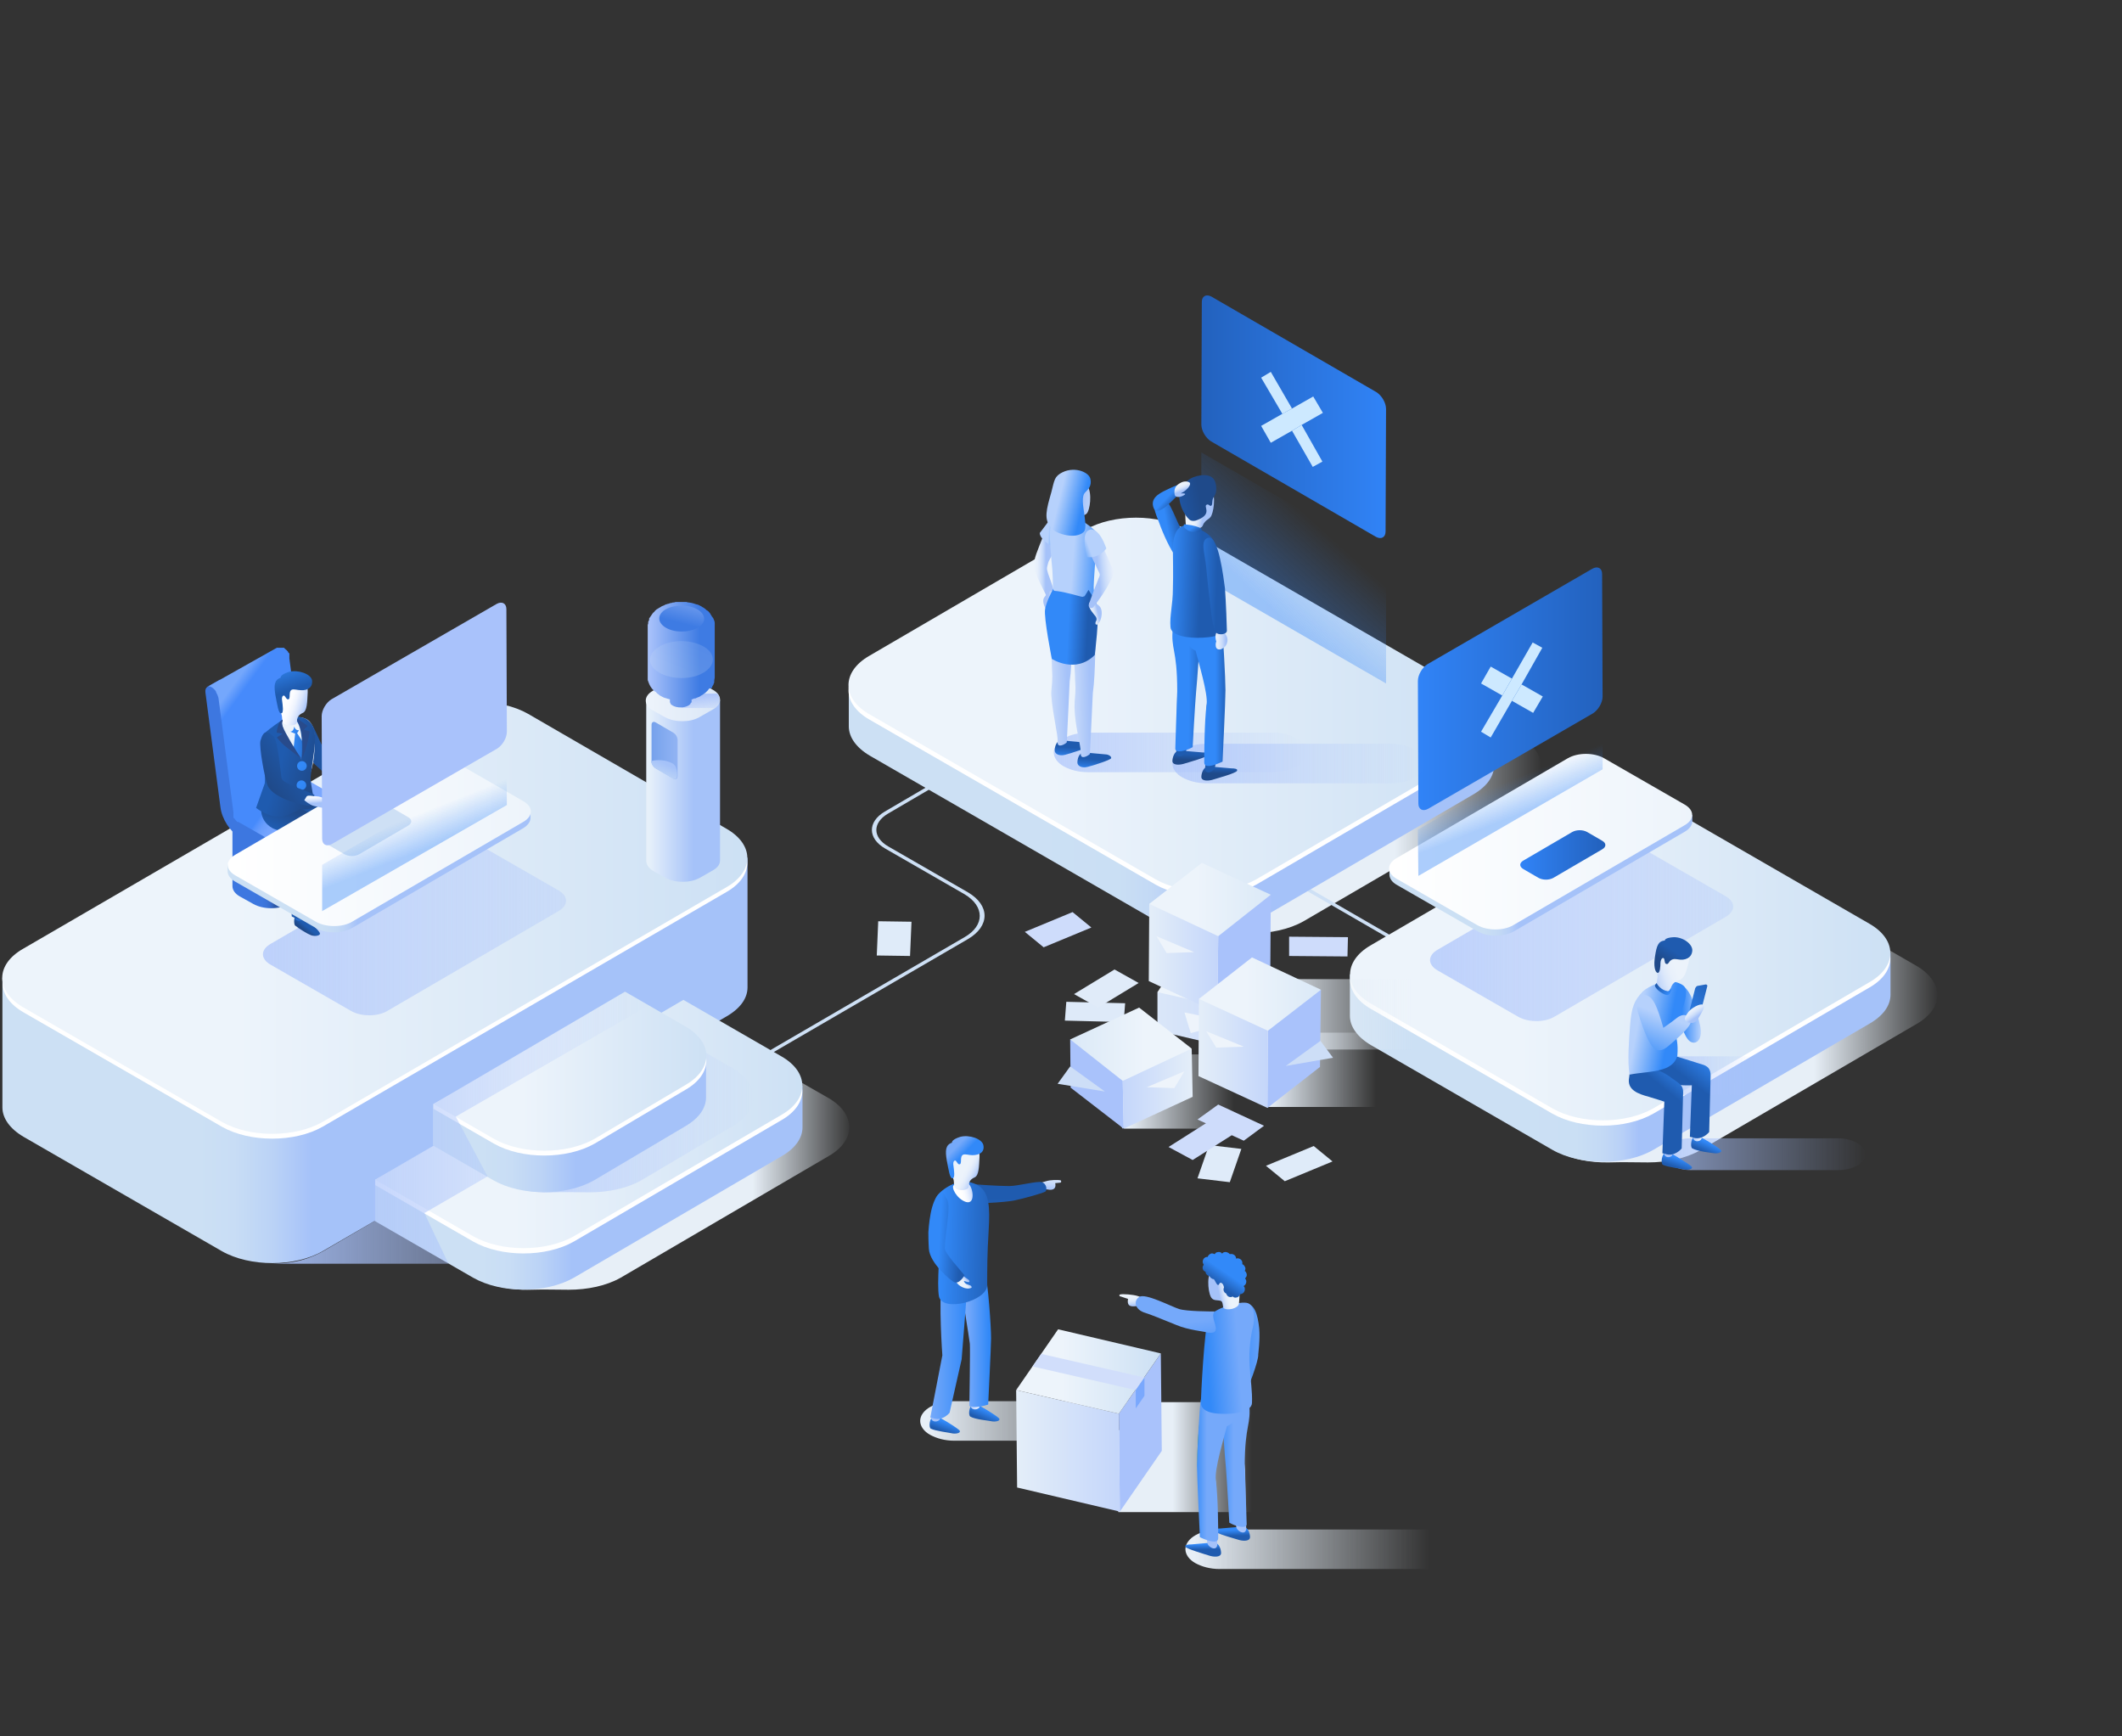 <svg xmlns="http://www.w3.org/2000/svg" width="440" height="360" viewBox="0 0 440 360"><rect x="0" y="0" width="440" height="360" fill="#333333" stroke="none"/><defs><linearGradient id="a" x1="-.361%" x2="100.102%" y1="50.297%" y2="50.297%"><stop offset="26.76%" stop-color="#3264C4"/><stop offset="100%" stop-color="#3264C4" stop-opacity="0"/></linearGradient><radialGradient id="b" cx="50.396%" cy="50.304%" r="49.479%" fx="50.396%" fy="50.304%"><stop offset="19.73%" stop-color="#3D65C7"/><stop offset="100%" stop-color="#3D65C7" stop-opacity="0"/></radialGradient><radialGradient id="c" cx="50.44%" cy="50.108%" r="49.479%" fx="50.44%" fy="50.108%"><stop offset="19.73%" stop-color="#3D65C7"/><stop offset="100%" stop-color="#3D65C7" stop-opacity="0"/></radialGradient><linearGradient id="d" x1="2.659%" x2="99.073%" y1="49.92%" y2="49.92%"><stop offset="78.38%" stop-color="#E7EFF7"/><stop offset="100%" stop-color="#E7EFF7" stop-opacity="0"/></linearGradient><linearGradient id="e" x1="2.751%" x2="71.577%" y1="49.946%" y2="49.946%"><stop offset="0%" stop-color="#E7EFF7"/><stop offset="100%" stop-color="#E7EFF7" stop-opacity="0"/></linearGradient><linearGradient id="f" x1="-.149%" x2="99.856%" y1="50.082%" y2="50.082%"><stop offset="26.35%" stop-color="#CCE0F4"/><stop offset="31.16%" stop-color="#C8DDF5"/><stop offset="36.14%" stop-color="#BBD3F6"/><stop offset="41.19%" stop-color="#A7C3F9"/><stop offset="41.56%" stop-color="#A5C2F9"/></linearGradient><linearGradient id="g" x1=".005%" x2="99.994%" y1="49.983%" y2="49.983%"><stop offset="31.89%" stop-color="#EDF4FB"/><stop offset="100%" stop-color="#CCE0F4"/></linearGradient><linearGradient id="h" x1="2.587%" x2="99.096%" y1="49.977%" y2="49.977%"><stop offset="78.38%" stop-color="#E7EFF7"/><stop offset="100%" stop-color="#E7EFF7" stop-opacity="0"/></linearGradient><linearGradient id="i" x1="7.497%" x2="107.555%" y1="50.083%" y2="50.083%"><stop offset="17.3%" stop-color="#CCE0F4"/><stop offset="23.99%" stop-color="#C8DDF5"/><stop offset="31.06%" stop-color="#BBD3F6"/><stop offset="38.28%" stop-color="#A6C3F9"/><stop offset="38.58%" stop-color="#A5C2F9"/></linearGradient><linearGradient id="j" x1="-.082%" x2="99.991%" y1="50.037%" y2="50.037%"><stop offset="31.89%" stop-color="#EDF4FB"/><stop offset="100%" stop-color="#CCE0F4"/></linearGradient><linearGradient id="k" x1="2.619%" x2="99.076%" y1="50.016%" y2="50.016%"><stop offset="0%" stop-color="#A9C2FB" stop-opacity=".9"/><stop offset="100%" stop-color="#A9C2FB" stop-opacity="0"/></linearGradient><linearGradient id="l" x1=".413%" x2="100.429%" y1="50.011%" y2="50.011%"><stop offset="17.3%" stop-color="#CCE0F4"/><stop offset="28.14%" stop-color="#C8DDF5"/><stop offset="39.6%" stop-color="#BBD3F6"/><stop offset="51.3%" stop-color="#A6C3F9"/><stop offset="51.79%" stop-color="#A5C2F9"/></linearGradient><linearGradient id="m" x1="-.069%" x2="99.969%" y1="49.96%" y2="49.96%"><stop offset="31.89%" stop-color="#EDF4FB"/><stop offset="100%" stop-color="#CCE0F4"/></linearGradient><linearGradient id="n" x1="10.715%" x2="110.657%" y1="50.015%" y2="50.015%"><stop offset="17.3%" stop-color="#CCE0F4"/><stop offset="31.1%" stop-color="#CADFF4"/><stop offset="36.07%" stop-color="#C3D9F5"/><stop offset="39.61%" stop-color="#B8D0F7"/><stop offset="42.46%" stop-color="#A7C3F9"/><stop offset="42.7%" stop-color="#A5C2F9"/></linearGradient><linearGradient id="o" x1=".06%" x2="100.039%" y1="50.002%" y2="50.002%"><stop offset="31.89%" stop-color="#EDF4FB"/><stop offset="100%" stop-color="#CCE0F4"/></linearGradient><linearGradient id="p" x1="-4.269%" x2="101.838%" y1="50.014%" y2="50.014%"><stop offset="0%" stop-color="#2260BB"/><stop offset="100%" stop-color="#3184F8"/></linearGradient><linearGradient id="q" x1="37.387%" x2="63.232%" y1="67.532%" y2="31.739%"><stop offset="0%" stop-color="#3184F8" stop-opacity=".4"/><stop offset="100%" stop-color="#3184F8" stop-opacity="0"/></linearGradient><linearGradient id="r" x1="4.17%" x2="103.893%" y1="50.066%" y2="50.066%"><stop offset="0%" stop-color="#E6F0FA"/><stop offset="60.11%" stop-color="#A5C2F9"/></linearGradient><linearGradient id="s" x1=".486%" x2="99.539%" y1="49.887%" y2="49.887%"><stop offset="1.622%" stop-color="#EEF4FB"/><stop offset="99.46%" stop-color="#D9E6F7"/></linearGradient><linearGradient id="t" x1="36.302%" x2="81.531%" y1="24.32%" y2="135.777%"><stop offset="0%" stop-color="#A9C2FB" stop-opacity=".9"/><stop offset="100%" stop-color="#A9C2FB" stop-opacity="0"/></linearGradient><linearGradient id="u" x1="-75.8%" x2="175.454%" y1="50.156%" y2="50.156%"><stop offset="23.24%" stop-color="#3E7BE3"/><stop offset="57.55%" stop-color="#6F9CEE"/><stop offset="100%" stop-color="#A9C2FB"/></linearGradient><linearGradient id="v" x1="14.231%" x2="60.406%" y1="112.027%" y2="31.142%"><stop offset="0%" stop-color="#CCE0F4"/><stop offset="100%" stop-color="#A5C2F9"/></linearGradient><linearGradient id="w" x1="1.655%" x2="100.156%" y1="51.072%" y2="51.072%"><stop offset="0%" stop-color="#A9C2FB"/><stop offset="42.45%" stop-color="#6F9CEE"/><stop offset="76.76%" stop-color="#3E7BE3"/></linearGradient><linearGradient id="x" x1="111.702%" x2="23.012%" y1="-89.432%" y2="110.535%"><stop offset="0%" stop-color="#A9C2FB"/><stop offset="42.45%" stop-color="#6F9CEE"/><stop offset="76.76%" stop-color="#3E7BE3"/></linearGradient><linearGradient id="y" x1="39.513%" x2="90.843%" y1="67.618%" y2="-11.605%"><stop offset="0%" stop-color="#CCE0F4"/><stop offset="100%" stop-color="#A5C2F9"/></linearGradient><linearGradient id="z" x1="2.686%" x2="99.126%" y1="49.904%" y2="49.904%"><stop offset="78.38%" stop-color="#E7EFF7"/><stop offset="100%" stop-color="#E7EFF7" stop-opacity="0"/></linearGradient><linearGradient id="A" x1=".054%" x2="100.021%" y1="50.242%" y2="50.242%"><stop offset="0%" stop-color="#A9C2FB" stop-opacity=".7"/><stop offset="14.51%" stop-color="#A9C2FB" stop-opacity=".598"/><stop offset="100%" stop-color="#A9C2FB" stop-opacity="0"/></linearGradient><linearGradient id="B" x1="10.738%" x2="110.713%" y1="50.081%" y2="50.081%"><stop offset="17.3%" stop-color="#CCE0F4"/><stop offset="31.1%" stop-color="#CADFF4"/><stop offset="36.07%" stop-color="#C3D9F5"/><stop offset="39.61%" stop-color="#B8D0F7"/><stop offset="42.46%" stop-color="#A7C3F9"/><stop offset="42.7%" stop-color="#A5C2F9"/></linearGradient><linearGradient id="C" x1=".002%" x2="100.022%" y1="50.003%" y2="50.003%"><stop offset="31.89%" stop-color="#EDF4FB"/><stop offset="100%" stop-color="#CCE0F4"/></linearGradient><linearGradient id="D" x1=".072%" x2="99.953%" y1="49.958%" y2="49.958%"><stop offset="0%" stop-color="#A9C2FB" stop-opacity=".7"/><stop offset="100%" stop-color="#A9C2FB" stop-opacity=".3"/></linearGradient><linearGradient id="E" x1=".141%" x2="99.994%" y1="49.934%" y2="49.934%"><stop offset="17.3%" stop-color="#3D77E0"/><stop offset="30.13%" stop-color="#3C76DE"/><stop offset="34.76%" stop-color="#3A72D7"/><stop offset="38.05%" stop-color="#376CCC"/><stop offset="40.7%" stop-color="#3262BB"/><stop offset="42.7%" stop-color="#2C58A8"/></linearGradient><linearGradient id="F" x1=".525%" x2="100.116%" y1="49.962%" y2="49.962%"><stop offset="2.162%" stop-color="#FFF"/><stop offset="100%" stop-color="#EDF4FB"/></linearGradient><linearGradient id="G" x1="39.465%" x2="50.001%" y1="94.184%" y2="56.084%"><stop offset="0%" stop-color="#1F4A8A"/><stop offset="100%" stop-color="#1F5BAF"/></linearGradient><linearGradient id="H" x1="-19.717%" x2="-13.522%" y1="95.097%" y2="90.416%"><stop offset="0%" stop-color="#3289F8"/><stop offset="100%" stop-color="#1F5BAF"/></linearGradient><linearGradient id="I" x1="34.648%" x2="46.878%" y1="66.196%" y2="53.932%"><stop offset="0%" stop-color="#1F4A8A"/><stop offset="100%" stop-color="#1F5BAF"/></linearGradient><linearGradient id="J" x1="52.798%" x2="52.798%" y1="100.667%" y2="93.731%"><stop offset="0%" stop-color="#3289F8"/><stop offset="100%" stop-color="#1F5BAF"/></linearGradient><linearGradient id="K" x1="110.568%" x2="-.563%" y1="53.349%" y2="47.319%"><stop offset="0%" stop-color="#1F4A8A"/><stop offset="100%" stop-color="#1F5BAF"/></linearGradient><linearGradient id="L" x1="113.698%" x2="36.318%" y1="53.769%" y2="47.567%"><stop offset="0%" stop-color="#1F4A8A"/><stop offset="100%" stop-color="#1F5BAF"/></linearGradient><linearGradient id="M" x1="-18.346%" x2="108.501%" y1="61.87%" y2="31.405%"><stop offset="0%" stop-color="#AC776A"/><stop offset="100%" stop-color="#E1B492"/></linearGradient><linearGradient id="N" x1="47.397%" x2="90.459%" y1="57.164%" y2="8.523%"><stop offset="0%" stop-color="#AC776A"/><stop offset="100%" stop-color="#E1B492"/></linearGradient><linearGradient id="O" x1="25.867%" x2="93.683%" y1="20.153%" y2="77.236%"><stop offset="0%" stop-color="#A5C2F9"/><stop offset="15.01%" stop-color="#BED3FB"/><stop offset="36.52%" stop-color="#DAE6FD"/><stop offset="58%" stop-color="#EFF4FE"/><stop offset="79.25%" stop-color="#FBFCFF"/><stop offset="100%" stop-color="#FFF"/></linearGradient><linearGradient id="P" x1="-17.975%" x2="72.002%" y1="67.86%" y2="44.489%"><stop offset="0%" stop-color="#1F4A8A"/><stop offset="100%" stop-color="#1F5BAF"/></linearGradient><linearGradient id="Q" x1="53.095%" x2="63.792%" y1="44.315%" y2=".18%"><stop offset="0%" stop-color="#D3A2A5"/><stop offset="99.5%" stop-color="#ECD0C5"/></linearGradient><linearGradient id="R" x1="15.13%" x2="79.371%" y1="14.464%" y2="86.538%"><stop offset="5.946%" stop-color="#74A7FC"/><stop offset="13.51%" stop-color="#468AFB"/><stop offset="21.46%" stop-color="#468AFB"/><stop offset="69.73%" stop-color="#468AFB"/><stop offset="71.91%" stop-color="#5793FC"/><stop offset="75.09%" stop-color="#689DFD"/><stop offset="79.04%" stop-color="#73A3FE"/><stop offset="84.59%" stop-color="#7AA7FF"/><stop offset="100%" stop-color="#7CA8FF"/></linearGradient><linearGradient id="S" x1=".072%" x2="99.953%" y1="49.866%" y2="49.866%"><stop offset="0%" stop-color="#A9C2FB" stop-opacity=".7"/><stop offset="100%" stop-color="#A9C2FB" stop-opacity=".3"/></linearGradient><linearGradient id="T" x1="-.011%" x2="53.854%" y1="49.684%" y2="49.684%"><stop offset="0%" stop-color="#A9C2FB" stop-opacity=".9"/><stop offset="100%" stop-color="#A9C2FB" stop-opacity="0"/></linearGradient><linearGradient id="U" x1="-.008%" x2="99.959%" y1="49.891%" y2="49.891%"><stop offset="17.3%" stop-color="#CCE0F4"/><stop offset="31.1%" stop-color="#CADFF4"/><stop offset="36.07%" stop-color="#C3D9F5"/><stop offset="39.61%" stop-color="#B8D0F7"/><stop offset="42.46%" stop-color="#A7C3F9"/><stop offset="42.7%" stop-color="#A5C2F9"/></linearGradient><linearGradient id="V" x1=".118%" x2="99.999%" y1="49.966%" y2="49.966%"><stop offset="2.162%" stop-color="#FFF"/><stop offset="100%" stop-color="#EDF4FB"/></linearGradient><linearGradient id="W" x1="104.332%" x2="-1.775%" y1="50.006%" y2="50.006%"><stop offset="0%" stop-color="#2260BB"/><stop offset="100%" stop-color="#3184F8"/></linearGradient><linearGradient id="X" x1="-.172%" x2="99.802%" y1="50.048%" y2="50.048%"><stop offset="0%" stop-color="#3184F8"/><stop offset="100%" stop-color="#2260BB"/></linearGradient><linearGradient id="Y" x1="54.764%" x2="45.114%" y1="59.875%" y2="39.679%"><stop offset="0%" stop-color="#3184F8" stop-opacity=".4"/><stop offset="100%" stop-color="#3184F8" stop-opacity="0"/></linearGradient><linearGradient id="Z" x1="51.479%" x2="33.802%" y1="36.929%" y2="74.461%"><stop offset="0%" stop-color="#1F4A8A"/><stop offset="100%" stop-color="#1F5BAF"/></linearGradient><linearGradient id="aa" x1="51.325%" x2="31.815%" y1="52.876%" y2="84.308%"><stop offset="0%" stop-color="#1F4A8A"/><stop offset="100%" stop-color="#1F5BAF"/></linearGradient><linearGradient id="ab" x1="49.411%" x2="49.411%" y1="3.734%" y2="11.854%"><stop offset="0%" stop-color="#A5C2F9"/><stop offset="4.093%" stop-color="#ABC6F9"/><stop offset="28.37%" stop-color="#C7DAFA"/><stop offset="52.61%" stop-color="#DCE8FB"/><stop offset="76.59%" stop-color="#E8F0FB"/><stop offset="100%" stop-color="#ECF3FB"/></linearGradient><linearGradient id="ac" x1="126.043%" x2="7.176%" y1="62.809%" y2="45.227%"><stop offset="0%" stop-color="#1F5BAF"/><stop offset="100%" stop-color="#3289F8"/></linearGradient><linearGradient id="ad" x1="91.608%" x2="41.2%" y1="71.318%" y2="44.8%"><stop offset="0%" stop-color="#1F4A8A"/><stop offset="100%" stop-color="#1F5BAF"/></linearGradient><linearGradient id="ae" x1="462.637%" x2="45.962%" y1="364.37%" y2="51.87%"><stop offset="0%" stop-color="#1F5BAF"/><stop offset="100%" stop-color="#3289F8"/></linearGradient><linearGradient id="af" x1="463.413%" x2="46.75%" y1="358.12%" y2="45.62%"><stop offset="0%" stop-color="#1F5BAF"/><stop offset="100%" stop-color="#3289F8"/></linearGradient><linearGradient id="ag" x1="90.122%" x2="37.307%" y1="71.558%" y2="43.541%"><stop offset="0%" stop-color="#A5C2F9"/><stop offset="15.01%" stop-color="#BED3FB"/><stop offset="36.52%" stop-color="#DAE6FD"/><stop offset="58%" stop-color="#EFF4FE"/><stop offset="79.25%" stop-color="#FBFCFF"/><stop offset="100%" stop-color="#FFF"/></linearGradient><linearGradient id="ah" x1="51.255%" x2="31.185%" y1="44.713%" y2="-23.22%"><stop offset="0%" stop-color="#1F5BAF"/><stop offset="100%" stop-color="#3289F8"/></linearGradient><linearGradient id="ai" x1="23.505%" x2="70.182%" y1="78.63%" y2="29.814%"><stop offset="0%" stop-color="#1F4A8A"/><stop offset="100%" stop-color="#1F5BAF"/></linearGradient><linearGradient id="aj" x1="30.542%" x2="89.797%" y1="50.228%" y2="49.191%"><stop offset="0%" stop-color="#3289F8"/><stop offset="100%" stop-color="#B6D1FC"/></linearGradient><linearGradient id="ak" x1="31.045%" x2="60.068%" y1="76.38%" y2="40.889%"><stop offset="0%" stop-color="#1F5BAF"/><stop offset="100%" stop-color="#3289F8"/></linearGradient><linearGradient id="al" x1=".021%" x2="101.689%" y1="50.316%" y2="50.316%"><stop offset="0%" stop-color="#A5C2F9"/><stop offset="15.01%" stop-color="#BED3FB"/><stop offset="36.52%" stop-color="#DAE6FD"/><stop offset="58%" stop-color="#EFF4FE"/><stop offset="79.25%" stop-color="#FBFCFF"/><stop offset="100%" stop-color="#FFF"/></linearGradient><linearGradient id="am" x1="34.394%" x2="59.572%" y1="75.2%" y2="36.868%"><stop offset="0%" stop-color="#1F5BAF"/><stop offset="100%" stop-color="#3289F8"/></linearGradient><linearGradient id="an" x1="61.784%" x2="80.617%" y1="29.074%" y2="-7.041%"><stop offset="0%" stop-color="#1F5BAF"/><stop offset="100%" stop-color="#3289F8"/></linearGradient><linearGradient id="ao" x1="45.172%" x2="44.167%" y1="105.373%" y2="123.255%"><stop offset="0%" stop-color="#A5C2F9"/><stop offset="15.01%" stop-color="#BED3FB"/><stop offset="36.52%" stop-color="#DAE6FD"/><stop offset="58%" stop-color="#EFF4FE"/><stop offset="79.25%" stop-color="#FBFCFF"/><stop offset="100%" stop-color="#FFF"/></linearGradient><linearGradient id="ap" x1="60.924%" x2="74.077%" y1="31.178%" y2="1.393%"><stop offset="0%" stop-color="#1F5BAF"/><stop offset="100%" stop-color="#3289F8"/></linearGradient><linearGradient id="aq" x1="67.198%" x2="18.303%" y1="58.134%" y2="43.54%"><stop offset="0%" stop-color="#3289F8"/><stop offset="100%" stop-color="#B6D1FC"/></linearGradient><linearGradient id="ar" x1="-14.643%" x2="49.428%" y1="78.978%" y2="41.928%"><stop offset="0%" stop-color="#A5C2F9"/><stop offset="4.093%" stop-color="#ABC6F9"/><stop offset="28.37%" stop-color="#C7DAFA"/><stop offset="52.61%" stop-color="#DCE8FB"/><stop offset="76.59%" stop-color="#E8F0FB"/><stop offset="100%" stop-color="#ECF3FB"/></linearGradient><linearGradient id="as" x1="28.372%" x2="51.381%" y1="69.074%" y2="37.669%"><stop offset="0%" stop-color="#1F4A8A"/><stop offset="100%" stop-color="#1F5BAF"/></linearGradient><linearGradient id="at" x1="20.134%" x2="93.286%" y1="27.06%" y2="78.309%"><stop offset="0%" stop-color="#1F5BAF"/><stop offset="100%" stop-color="#3289F8"/></linearGradient><linearGradient id="au" x1="19.229%" x2="47.959%" y1="116.865%" y2="37.745%"><stop offset="0%" stop-color="#3289F8"/><stop offset="100%" stop-color="#B6D1FC"/></linearGradient><linearGradient id="av" x1="131.288%" x2="-44.117%" y1="-39.712%" y2="154.497%"><stop offset="0%" stop-color="#1F5BAF"/><stop offset="100%" stop-color="#3289F8"/></linearGradient><linearGradient id="aw" x1="63.929%" x2="33.907%" y1="62.782%" y2="26.874%"><stop offset="0%" stop-color="#A5C2F9"/><stop offset="4.093%" stop-color="#ABC6F9"/><stop offset="28.37%" stop-color="#C7DAFA"/><stop offset="52.61%" stop-color="#DCE8FB"/><stop offset="76.59%" stop-color="#E8F0FB"/><stop offset="100%" stop-color="#ECF3FB"/></linearGradient><linearGradient id="ax" x1="2.581%" x2="71.441%" y1="50.021%" y2="50.021%"><stop offset="0%" stop-color="#E7EFF7"/><stop offset="100%" stop-color="#E7EFF7" stop-opacity="0"/></linearGradient><linearGradient id="ay" x1="89.161%" x2="34.217%" y1="-118.615%" y2="93.103%"><stop offset="0%" stop-color="#ECF3FB"/><stop offset="23.41%" stop-color="#E8F0FB"/><stop offset="47.39%" stop-color="#DCE8FB"/><stop offset="71.63%" stop-color="#C7DAFA"/><stop offset="95.91%" stop-color="#ABC6F9"/><stop offset="100%" stop-color="#A5C2F9"/></linearGradient><linearGradient id="az" x1="30.35%" x2="59.202%" y1="74.605%" y2="39.15%"><stop offset="0%" stop-color="#1F5BAF"/><stop offset="100%" stop-color="#3289F8"/></linearGradient><linearGradient id="aA" x1="47.778%" x2="31.973%" y1="75.855%" y2="367.398%"><stop offset="0%" stop-color="#1F5BAF"/><stop offset="100%" stop-color="#3289F8"/></linearGradient><linearGradient id="aB" x1="1.842%" x2="100.971%" y1="49.885%" y2="49.885%"><stop offset="0%" stop-color="#A5C2F9"/><stop offset="15.01%" stop-color="#BED3FB"/><stop offset="36.52%" stop-color="#DAE6FD"/><stop offset="58%" stop-color="#EFF4FE"/><stop offset="79.25%" stop-color="#FBFCFF"/><stop offset="100%" stop-color="#FFF"/></linearGradient><linearGradient id="aC" x1="22.438%" x2="92.286%" y1="50.699%" y2="49.46%"><stop offset="0%" stop-color="#75A9FA"/><stop offset="100%" stop-color="#3289F8"/></linearGradient><linearGradient id="aD" x1="33.488%" x2="58.666%" y1="76.045%" y2="37.716%"><stop offset="0%" stop-color="#1F5BAF"/><stop offset="100%" stop-color="#3289F8"/></linearGradient><linearGradient id="aE" x1="48.178%" x2="47.461%" y1="104.974%" y2="122.912%"><stop offset="0%" stop-color="#A5C2F9"/><stop offset="15.01%" stop-color="#BED3FB"/><stop offset="36.52%" stop-color="#DAE6FD"/><stop offset="58%" stop-color="#EFF4FE"/><stop offset="79.25%" stop-color="#FBFCFF"/><stop offset="100%" stop-color="#FFF"/></linearGradient><linearGradient id="aF" x1=".471%" x2="99.647%" y1="50.08%" y2="50.08%"><stop offset="0%" stop-color="#75A9FA"/><stop offset="100%" stop-color="#3289F8"/></linearGradient><linearGradient id="aG" x1="114.517%" x2="19.513%" y1="55.225%" y2="48.339%"><stop offset="0%" stop-color="#1F5BAF"/><stop offset="100%" stop-color="#3289F8"/></linearGradient><linearGradient id="aH" x1="65.487%" x2="43.173%" y1="38.423%" y2="55.121%"><stop offset="0%" stop-color="#A5C2F9"/><stop offset="4.093%" stop-color="#ABC6F9"/><stop offset="28.37%" stop-color="#C7DAFA"/><stop offset="52.61%" stop-color="#DCE8FB"/><stop offset="76.59%" stop-color="#E8F0FB"/><stop offset="100%" stop-color="#ECF3FB"/></linearGradient><linearGradient id="aI" x1="97.93%" x2="40.433%" y1="42.246%" y2="53.49%"><stop offset="0%" stop-color="#A5C2F9"/><stop offset="15.01%" stop-color="#BED3FB"/><stop offset="36.52%" stop-color="#DAE6FD"/><stop offset="58%" stop-color="#EFF4FE"/><stop offset="79.25%" stop-color="#FBFCFF"/><stop offset="100%" stop-color="#FFF"/></linearGradient><linearGradient id="aJ" x1="89.461%" x2="31.131%" y1="55.019%" y2="46.668%"><stop offset="0%" stop-color="#1F5BAF"/><stop offset="100%" stop-color="#3289F8"/></linearGradient><linearGradient id="aK" x1="84.419%" x2="57.376%" y1="77.959%" y2="55.449%"><stop offset="0%" stop-color="#A5C2F9"/><stop offset="4.093%" stop-color="#ABC6F9"/><stop offset="28.37%" stop-color="#C7DAFA"/><stop offset="52.61%" stop-color="#DCE8FB"/><stop offset="76.59%" stop-color="#E8F0FB"/><stop offset="100%" stop-color="#ECF3FB"/></linearGradient><linearGradient id="aL" x1="28.936%" x2="45.834%" y1="27.469%" y2="45.593%"><stop offset="0%" stop-color="#75A9FA"/><stop offset="100%" stop-color="#3289F8"/></linearGradient><linearGradient id="aM" x1="2.724%" x2="71.456%" y1="49.918%" y2="49.918%"><stop offset="36.22%" stop-color="#E7EFF7"/><stop offset="39.49%" stop-color="#E7EFF7" stop-opacity=".931"/><stop offset="83.78%" stop-color="#E7EFF7" stop-opacity="0"/></linearGradient><linearGradient id="aN" x1=".145%" x2="100.2%" y1="49.888%" y2="49.888%"><stop offset="0%" stop-color="#E4EEF9"/><stop offset="100%" stop-color="#C4D6FA"/></linearGradient><linearGradient id="aO" x1=".104%" x2="99.947%" y1="50.111%" y2="50.111%"><stop offset="31.89%" stop-color="#EDF4FB"/><stop offset="100%" stop-color="#CCE0F4"/></linearGradient><linearGradient id="aP" x1="2.584%" x2="71.445%" y1="49.756%" y2="49.756%"><stop offset="0%" stop-color="#E7EFF7"/><stop offset="100%" stop-color="#E7EFF7" stop-opacity="0"/></linearGradient><linearGradient id="aQ" x1="135.093%" x2="-4.043%" y1="46.515%" y2="51.145%"><stop offset="0%" stop-color="#75A9FA"/><stop offset="100%" stop-color="#3289F8"/></linearGradient><linearGradient id="aR" x1="50.728%" x2="46.733%" y1="61.996%" y2="21.252%"><stop offset="0%" stop-color="#1F5BAF"/><stop offset="100%" stop-color="#3289F8"/></linearGradient><linearGradient id="aS" x1="135.011%" x2="123.156%" y1="96.622%" y2="89.369%"><stop offset="0%" stop-color="#ECF3FB"/><stop offset="23.41%" stop-color="#E8F0FB"/><stop offset="47.39%" stop-color="#DCE8FB"/><stop offset="71.63%" stop-color="#C7DAFA"/><stop offset="95.91%" stop-color="#ABC6F9"/><stop offset="100%" stop-color="#A5C2F9"/></linearGradient><linearGradient id="aT" x1="49.14%" x2="47.363%" y1="45.228%" y2="9.139%"><stop offset="0%" stop-color="#1F5BAF"/><stop offset="100%" stop-color="#3289F8"/></linearGradient><linearGradient id="aU" x1="162.036%" x2="141.558%" y1="88.313%" y2="80.842%"><stop offset="0%" stop-color="#ECF3FB"/><stop offset="23.41%" stop-color="#E8F0FB"/><stop offset="47.39%" stop-color="#DCE8FB"/><stop offset="71.63%" stop-color="#C7DAFA"/><stop offset="95.91%" stop-color="#ABC6F9"/><stop offset="100%" stop-color="#A5C2F9"/></linearGradient><linearGradient id="aV" x1="40.864%" x2="-13.179%" y1="50.681%" y2="51.858%"><stop offset="0%" stop-color="#75A9FA"/><stop offset="100%" stop-color="#3289F8"/></linearGradient><linearGradient id="aW" x1="22.211%" x2="-5.938%" y1="49.982%" y2="49.982%"><stop offset="0%" stop-color="#75A9FA"/><stop offset="100%" stop-color="#3289F8"/></linearGradient><linearGradient id="aX" x1="69.891%" x2="12.257%" y1="49.194%" y2="58.003%"><stop offset="0%" stop-color="#75A9FA"/><stop offset="100%" stop-color="#3289F8"/></linearGradient><linearGradient id="aY" x1="34.72%" x2="63.184%" y1="55.12%" y2="47.57%"><stop offset="0%" stop-color="#A5C2F9"/><stop offset="4.093%" stop-color="#ABC6F9"/><stop offset="28.37%" stop-color="#C7DAFA"/><stop offset="52.61%" stop-color="#DCE8FB"/><stop offset="76.59%" stop-color="#E8F0FB"/><stop offset="100%" stop-color="#ECF3FB"/></linearGradient><linearGradient id="aZ" x1="35.031%" x2="52.316%" y1="71.36%" y2="45.24%"><stop offset="0%" stop-color="#1F5BAF"/><stop offset="100%" stop-color="#3289F8"/></linearGradient><linearGradient id="ba" x1="62.12%" x2="47.183%" y1="90.118%" y2="21.776%"><stop offset="0%" stop-color="#A5C2F9"/><stop offset="4.093%" stop-color="#ABC6F9"/><stop offset="28.37%" stop-color="#C7DAFA"/><stop offset="52.61%" stop-color="#DCE8FB"/><stop offset="76.59%" stop-color="#E8F0FB"/><stop offset="100%" stop-color="#ECF3FB"/></linearGradient><linearGradient id="bb" x1="62.454%" x2="99.587%" y1="69.87%" y2="170.537%"><stop offset="0%" stop-color="#75A9FA"/><stop offset="100%" stop-color="#3289F8"/></linearGradient><linearGradient id="bc" x1=".001%" x2="99.995%" y1="50.022%" y2="50.022%"><stop offset="0%" stop-color="#A9C2FB" stop-opacity=".9"/><stop offset="100%" stop-color="#A9C2FB" stop-opacity="0"/></linearGradient><linearGradient id="bd" x1=".099%" x2="100.065%" y1="50.024%" y2="50.024%"><stop offset="17.3%" stop-color="#CCE0F4"/><stop offset="31.1%" stop-color="#CADFF4"/><stop offset="36.07%" stop-color="#C3D9F5"/><stop offset="39.61%" stop-color="#B8D0F7"/><stop offset="42.46%" stop-color="#A7C3F9"/><stop offset="42.7%" stop-color="#A5C2F9"/></linearGradient><linearGradient id="be" x1=".064%" x2="99.946%" y1="50.057%" y2="50.057%"><stop offset="2.162%" stop-color="#FFF"/><stop offset="100%" stop-color="#EDF4FB"/></linearGradient><linearGradient id="bf" x1="50.219%" x2="41.755%" y1="61.945%" y2="-6.136%"><stop offset="0%" stop-color="#A5C2F9"/><stop offset="15.01%" stop-color="#BED3FB"/><stop offset="36.52%" stop-color="#DAE6FD"/><stop offset="58%" stop-color="#EFF4FE"/><stop offset="79.25%" stop-color="#FBFCFF"/><stop offset="100%" stop-color="#FFF"/></linearGradient><linearGradient id="bg" x1="54.634%" x2="44.983%" y1="59.98%" y2="39.785%"><stop offset="0%" stop-color="#3184F8" stop-opacity=".4"/><stop offset="100%" stop-color="#3184F8" stop-opacity="0"/></linearGradient><linearGradient id="bh" x1="-.148%" x2="100.002%" y1="49.851%" y2="49.851%"><stop offset="0%" stop-color="#A9C2FB" stop-opacity=".7"/><stop offset="1.028%" stop-color="#A9C2FB" stop-opacity=".693"/><stop offset="100%" stop-color="#A9C2FB" stop-opacity="0"/></linearGradient><linearGradient id="bi" x1="48.823%" x2="35.478%" y1="44.519%" y2="116.501%"><stop offset="0%" stop-color="#1F5BAF"/><stop offset="100%" stop-color="#3289F8"/></linearGradient><linearGradient id="bj" x1="81.639%" x2="-7.774%" y1="46.805%" y2="56.82%"><stop offset="0%" stop-color="#A5C2F9"/><stop offset=".286%" stop-color="#A5C2F9"/><stop offset="65.19%" stop-color="#C9DBFA"/><stop offset="100%" stop-color="#D6E4FA"/></linearGradient><linearGradient id="bk" x1="49.536%" x2="36.192%" y1="42.428%" y2="114.41%"><stop offset="0%" stop-color="#1F5BAF"/><stop offset="100%" stop-color="#3289F8"/></linearGradient><linearGradient id="bl" x1="80.559%" x2="-8.854%" y1="46.936%" y2="56.951%"><stop offset="0%" stop-color="#A5C2F9"/><stop offset=".286%" stop-color="#A5C2F9"/><stop offset="65.19%" stop-color="#C9DBFA"/><stop offset="100%" stop-color="#D6E4FA"/></linearGradient><linearGradient id="bm" x1="47.287%" x2="4.044%" y1="50.181%" y2="48.981%"><stop offset="0%" stop-color="#A5C2F9"/><stop offset="4.093%" stop-color="#ABC6F9"/><stop offset="28.37%" stop-color="#C7DAFA"/><stop offset="52.61%" stop-color="#DCE8FB"/><stop offset="76.59%" stop-color="#E8F0FB"/><stop offset="100%" stop-color="#ECF3FB"/></linearGradient><linearGradient id="bn" x1="44.727%" x2="110.147%" y1="43.702%" y2="56.738%"><stop offset="0%" stop-color="#A5C2F9"/><stop offset="4.093%" stop-color="#ABC6F9"/><stop offset="28.37%" stop-color="#C7DAFA"/><stop offset="52.61%" stop-color="#DCE8FB"/><stop offset="76.59%" stop-color="#E8F0FB"/><stop offset="100%" stop-color="#ECF3FB"/></linearGradient><linearGradient id="bo" x1="58.792%" x2="126.535%" y1="43.222%" y2="54.783%"><stop offset="0%" stop-color="#B6D1FC"/><stop offset="100%" stop-color="#3289F8"/></linearGradient><linearGradient id="bp" x1="78.184%" x2="43.737%" y1="51.403%" y2="48.837%"><stop offset="0%" stop-color="#1F5BAF"/><stop offset="100%" stop-color="#3289F8"/></linearGradient><linearGradient id="bq" x1="51.833%" x2="108.688%" y1="50.345%" y2="56.811%"><stop offset="0%" stop-color="#B6D1FC"/><stop offset="100%" stop-color="#3289F8"/></linearGradient><linearGradient id="br" x1="62.216%" x2="15.897%" y1="39.869%" y2="61.842%"><stop offset="0%" stop-color="#A5C2F9"/><stop offset="4.093%" stop-color="#ABC6F9"/><stop offset="28.37%" stop-color="#C7DAFA"/><stop offset="52.61%" stop-color="#DCE8FB"/><stop offset="76.59%" stop-color="#E8F0FB"/><stop offset="100%" stop-color="#ECF3FB"/></linearGradient><linearGradient id="bs" x1="42.268%" x2="107.468%" y1="45.24%" y2="31.168%"><stop offset="0%" stop-color="#A5C2F9"/><stop offset="4.093%" stop-color="#ABC6F9"/><stop offset="28.37%" stop-color="#C7DAFA"/><stop offset="52.61%" stop-color="#DCE8FB"/><stop offset="76.59%" stop-color="#E8F0FB"/><stop offset="100%" stop-color="#ECF3FB"/></linearGradient><linearGradient id="bt" x1="67.886%" x2="203.431%" y1="52.723%" y2="68.158%"><stop offset="0%" stop-color="#A5C2F9"/><stop offset="4.093%" stop-color="#ABC6F9"/><stop offset="28.37%" stop-color="#C7DAFA"/><stop offset="52.61%" stop-color="#DCE8FB"/><stop offset="76.59%" stop-color="#E8F0FB"/><stop offset="100%" stop-color="#ECF3FB"/></linearGradient><linearGradient id="bu" x1="32.443%" x2="78.755%" y1="41.059%" y2="58.438%"><stop offset="0%" stop-color="#B6D1FC"/><stop offset="100%" stop-color="#3289F8"/></linearGradient><linearGradient id="bv" x1="28.525%" x2="-18.619%" y1="53.889%" y2="75.826%"><stop offset="0%" stop-color="#B6D1FC"/><stop offset="100%" stop-color="#3289F8"/></linearGradient><linearGradient id="bw" x1="63.996%" x2="36.154%" y1="54.22%" y2="47.317%"><stop offset="0%" stop-color="#A5C2F9"/><stop offset="4.093%" stop-color="#ABC6F9"/><stop offset="28.37%" stop-color="#C7DAFA"/><stop offset="52.61%" stop-color="#DCE8FB"/><stop offset="76.59%" stop-color="#E8F0FB"/><stop offset="100%" stop-color="#ECF3FB"/></linearGradient><linearGradient id="bx" x1="59.354%" x2="-17.696%" y1="47.372%" y2="64.06%"><stop offset="0%" stop-color="#1F4A8A"/><stop offset="100%" stop-color="#1F5BAF"/></linearGradient><linearGradient id="by" x1="72.486%" x2="40.792%" y1="42.936%" y2="51.711%"><stop offset="0%" stop-color="#1F5BAF"/><stop offset="100%" stop-color="#3289F8"/></linearGradient><linearGradient id="bz" x1="-.218%" x2="99.932%" y1="50.816%" y2="50.816%"><stop offset="0%" stop-color="#A9C2FB" stop-opacity=".7"/><stop offset="1.028%" stop-color="#A9C2FB" stop-opacity=".693"/><stop offset="100%" stop-color="#A9C2FB" stop-opacity="0"/></linearGradient><linearGradient id="bA" x1="48.809%" x2="52.804%" y1="63.28%" y2="22.536%"><stop offset="0%" stop-color="#1F4A8A"/><stop offset="100%" stop-color="#1F5BAF"/></linearGradient><linearGradient id="bB" x1="-35.856%" x2="-24.001%" y1="97.018%" y2="89.743%"><stop offset="0%" stop-color="#3289F8"/><stop offset="100%" stop-color="#1F5BAF"/></linearGradient><linearGradient id="bC" x1="50.398%" x2="52.173%" y1="46.511%" y2="10.427%"><stop offset="0%" stop-color="#1F4A8A"/><stop offset="100%" stop-color="#1F5BAF"/></linearGradient><linearGradient id="bD" x1="-62.879%" x2="-42.4%" y1="88.469%" y2="80.975%"><stop offset="0%" stop-color="#3289F8"/><stop offset="100%" stop-color="#1F5BAF"/></linearGradient><linearGradient id="bE" x1="60.304%" x2="114.347%" y1="50.533%" y2="51.707%"><stop offset="0%" stop-color="#3289F8"/><stop offset="100%" stop-color="#1F5BAF"/></linearGradient><linearGradient id="bF" x1="77.393%" x2="105.542%" y1="49.852%" y2="49.852%"><stop offset="0%" stop-color="#3289F8"/><stop offset="100%" stop-color="#1F5BAF"/></linearGradient><linearGradient id="bG" x1="59.714%" x2="1.184%" y1="52.014%" y2="46.998%"><stop offset="0%" stop-color="#1F5BAF"/><stop offset="100%" stop-color="#3289F8"/></linearGradient><linearGradient id="bH" x1="80.207%" x2="-13.052%" y1="50.552%" y2="50.552%"><stop offset="0%" stop-color="#A5C2F9"/><stop offset="4.093%" stop-color="#ABC6F9"/><stop offset="28.37%" stop-color="#C7DAFA"/><stop offset="52.61%" stop-color="#DCE8FB"/><stop offset="76.59%" stop-color="#E8F0FB"/><stop offset="100%" stop-color="#ECF3FB"/></linearGradient><linearGradient id="bI" x1="63.018%" x2="-46.593%" y1="51.511%" y2="41.944%"><stop offset="0%" stop-color="#1F5BAF"/><stop offset="100%" stop-color="#3289F8"/></linearGradient><linearGradient id="bJ" x1="35.147%" x2="74.805%" y1="47.077%" y2="76.714%"><stop offset="0%" stop-color="#3289F8"/><stop offset="100%" stop-color="#1F5BAF"/></linearGradient><linearGradient id="bK" x1="66.024%" x2="46.858%" y1="61.043%" y2="43.223%"><stop offset="0%" stop-color="#1F5BAF"/><stop offset="100%" stop-color="#3289F8"/></linearGradient><linearGradient id="bL" x1="52.944%" x2="38.805%" y1="55.305%" y2="21.93%"><stop offset="0%" stop-color="#A5C2F9"/><stop offset="4.093%" stop-color="#ABC6F9"/><stop offset="28.37%" stop-color="#C7DAFA"/><stop offset="52.61%" stop-color="#DCE8FB"/><stop offset="76.59%" stop-color="#E8F0FB"/><stop offset="100%" stop-color="#ECF3FB"/></linearGradient><linearGradient id="bM" x1="3.026%" x2="95.026%" y1="50.086%" y2="50.086%"><stop offset="20.54%" stop-color="#E7EFF7"/><stop offset="100%" stop-color="#E7EFF7" stop-opacity="0"/></linearGradient><linearGradient id="bN" x1="-.022%" x2="100.003%" y1="49.976%" y2="49.976%"><stop offset="31.89%" stop-color="#EDF4FB"/><stop offset="100%" stop-color="#CCE0F4"/></linearGradient><linearGradient id="bO" x1="-64.506%" x2="147.065%" y1="49.903%" y2="49.903%"><stop offset="0%" stop-color="#E4EEF9"/><stop offset="100%" stop-color="#C4D6FA"/></linearGradient><linearGradient id="bP" x1="149.373%" x2="-13.411%" y1="49.952%" y2="49.952%"><stop offset="0%" stop-color="#CCE0F4"/><stop offset="68.11%" stop-color="#EDF4FB"/></linearGradient><linearGradient id="bQ" x1="-.329%" x2="99.87%" y1="50.11%" y2="50.11%"><stop offset="0%" stop-color="#E4EEF9"/><stop offset="100%" stop-color="#C4D6FA"/></linearGradient><linearGradient id="bR" x1="148.915%" x2="-13.226%" y1="50.005%" y2="50.005%"><stop offset="0%" stop-color="#CCE0F4"/><stop offset="68.11%" stop-color="#EDF4FB"/></linearGradient><linearGradient id="bS" x1="-.098%" x2="100.101%" y1="49.962%" y2="49.962%"><stop offset="0%" stop-color="#E4EEF9"/><stop offset="100%" stop-color="#C4D6FA"/></linearGradient><linearGradient id="bT" x1="-49.345%" x2="113.44%" y1="49.941%" y2="49.941%"><stop offset="0%" stop-color="#CCE0F4"/><stop offset="68.11%" stop-color="#EDF4FB"/></linearGradient><linearGradient id="bU" x1="99.687%" x2=".179%" y1="50.149%" y2="50.149%"><stop offset="0%" stop-color="#E4EEF9"/><stop offset="100%" stop-color="#C4D6FA"/></linearGradient></defs><g fill="none" fill-rule="evenodd" transform="translate(0 61)"><g transform="translate(57 163)"><path fill="url(#a)" d="M5.8 4.5l12 7-.5.5L5.5 5.1z"/><circle cx="5.6" cy="4.8" r="4.8" fill="url(#b)"/></g><circle cx="160.2" cy="164.6" r="4.8" fill="url(#c)"/><path fill="url(#d)" d="M225.8 57.5l-44.9 26.2c-5.8 3.3-5.7 8.8.1 12.1l59.3 34.2c3.1 1.8 7.2 2.6 11.2 2.5 3.5-.1 4.4 0 8 0 3.9 0 7.8-.8 10.8-2.5l44.9-26.2c5.8-3.3 5.7-8.8-.1-12.1l-59.3-34.2c-5.8-3.3-12.2-3.3-17.9 0h-12.1z"/><path fill="#CEE0F5" d="M249.9 69.2l-65.8 38.5c-3.2 1.9-3.2 4.9.1 6.8l16.5 9.5c4.6 2.7 4.6 7 0 9.7l-53.3 31-.7-.4 53.3-31c4.2-2.4 4.2-6.4 0-8.9l-16.5-9.5c-3.6-2.1-3.6-5.5-.1-7.6l65.7-38.5.8.4zm43.4 66.6l-.7.4-53.6-31 .7-.4z"/><path fill="url(#e)" d="M265 157.6h-31.7l-.2 15.4h31.8z"/><path fill="url(#e)" d="M294.5 153.1h-31.7l-.2 15.4h31.8z"/><path fill="url(#f)" d="M.5 141.7v26.9c0 2.2 1.5 4.4 4.4 6.1L46 198.4c5.8 3.3 15.2 3.3 20.9 0l83.8-48.7c2.9-1.7 4.3-3.8 4.3-6v-26.9L.5 141.7z"/><path fill="#FFF" d="M150.6 111.8c5.8 3.3 5.8 8.8.1 12.1l-83.8 48.7c-5.8 3.3-15.1 3.3-20.9 0L4.9 148.9c-5.8-3.3-5.8-8.8-.1-12.1l83.8-48.7c5.8-3.3 15.1-3.3 20.9 0l41.1 23.7z"/><path fill="url(#g)" d="M150.6 110.8c5.8 3.3 5.8 8.8.1 12.1l-83.8 48.7c-5.8 3.3-15.1 3.3-20.9 0L4.9 147.9c-5.9-3.4-5.9-8.9-.1-12.2L88.6 87c5.8-3.3 15.1-3.3 20.9 0l41.1 23.8z"/><path fill="url(#h)" d="M78.4 192.2l20.3 11.7c3.1 1.8 7.2 2.6 11.2 2.5 3.5-.1 4.4 0 8 0 3.9 0 7.8-.8 10.8-2.5l43.1-25.2c5.8-3.3 5.7-8.8-.1-12.1L151.4 155c-5.8-3.3-12.2-3.3-17.9 0l-55.1 37.2z"/><path fill="url(#i)" d="M166.4 164.1v8.6c0 2.2-1.4 4.3-4.3 6L119 203.9c-5.8 3.3-15.1 3.3-20.9 0l-20.3-11.7v-8.6l88.6-19.5"/><path fill="#FFF" d="M141.7 147.4l20.3 11.7c5.8 3.3 5.8 8.8.1 12.1L119 196.4c-5.8 3.3-15.1 3.3-20.9 0l-20.3-11.7v-1l63.9-36.3z"/><path fill="url(#j)" d="M141.7 146.3L162 158c5.8 3.3 5.8 8.8.1 12.1L119 195.3c-5.8 3.3-15.1 3.3-20.9 0l-20.3-11.7 63.9-37.3z"/><path fill="url(#k)" d="M90.5 176.5l12.5 7.2c3.1 1.8 7.2 2.6 11.2 2.5 3.5-.1 4.4 0 8 0 3.9 0 7.8-.8 10.8-2.5l18.9-11.2c5.8-3.3 5.7-8.8-.1-12.1l-12.5-7.2c-5.8-3.3-12.2-3.3-17.9 0l-30.9 23.3z"/><path fill="url(#l)" d="M146.4 157.9v8.6c0 2.2-1.4 4.3-4.3 6l-18.9 11.2c-5.8 3.3-15.1 3.3-20.9 0l-12.5-7.2v-8.6l56.6-10"/><path fill="#FFF" d="M129.6 145.6l12.5 7.2c5.8 3.3 5.8 8.8.1 12.1l-18.9 11.2c-5.8 3.3-15.1 3.3-20.9 0l-12.5-7.2v-1l39.7-22.3z"/><path fill="url(#m)" d="M129.6 144.6l12.5 7.2c5.8 3.3 5.8 8.8.1 12.1l-18.9 11.2c-5.8 3.3-15.1 3.3-20.9 0l-12.5-7.2 39.7-23.3z"/><path fill="url(#n)" d="M176 81v8.6c0 2.2 1.5 4.4 4.4 6.1l59.3 34.2c5.8 3.3 15.2 3.3 20.9 0l44.9-26.2c2.9-1.7 4.3-3.8 4.3-6v-8.6L176 81z"/><path fill="#FFF" d="M305.3 84.1c5.8 3.3 5.8 8.8.1 12.1l-44.9 26.2c-5.8 3.3-15.1 3.3-20.9 0l-59.3-34.2c-5.8-3.3-5.8-8.8-.1-12.1l44.9-26.2c5.8-3.3 15.1-3.3 20.9 0l59.3 34.2z"/><path fill="url(#o)" d="M305.3 83c5.8 3.3 5.8 8.8.1 12.1l-44.9 26.2c-5.8 3.3-15.1 3.3-20.9 0l-59.3-34.2c-5.8-3.3-5.8-8.8-.1-12.1l44.9-26.2c5.8-3.3 15.1-3.3 20.9 0L305.3 83z"/><path fill="url(#p)" d="M251.2.5c-1.1-.6-2-.1-2 1.1l-.1 25.4c0 1.3.9 2.8 2 3.5l34.2 19.8c1.1.6 2 .1 2-1.1l.1-25.4c0-1.3-.9-2.8-2-3.5L251.2.5z"/><path fill="url(#q)" d="M249.1 32.8v25.8l38.3 22.1V54.9z"/><path fill="url(#r)" d="M134 84.2v33.3c0 .7.5 1.5 1.5 2.1l2.5 1.4c2 1.1 5.1 1.1 7.1 0l2.8-1.6c1-.6 1.4-1.3 1.4-2V84.1c-.1.1-15.3-.6-15.3.1z"/><path fill="url(#s)" d="M147.8 82c2 1.1 2 3 0 4.1l-2.8 1.6c-1.9 1.1-5.1 1.1-7.1 0l-2.5-1.4c-2-1.1-2-3 0-4.1l2.8-1.6c1.9-1.1 5.1-1.1 7.1 0l2.5 1.4z"/><path fill="url(#t)" d="M141.8 82.8h6.9s.6.5.5 1.5c-.1 1-1 1.5-1 1.5h-6.9l.5-3z"/><path fill="url(#u)" d="M1 .8C.5.5.1.7.1 1.3v7.5c0 .6.4 1.2.9 1.5l3.6 2.1c.5.3.9.1.9-.5V4.4c0-.6-.4-1.2-.9-1.5L1 .8z" opacity=".7" transform="translate(135 88)"/><path fill="url(#v)" d="M140.4 99.9c0 .6-.4.8-.9.5l-3.6-2.1c-.5-.3-.9-1-.9-1.5 0 0 2.2-.7 4.5.5 1.1.7.9 2.6.9 2.6z"/><path fill="url(#w)" d="M147.6 81.6c.1-.1.1-.2.1-.3.1-.1.1-.2.2-.3 0-.1.1-.2.1-.3.1-.1.1-.3.1-.4v-.2c0-.2.1-.4.1-.7V68.2c0-.3-.1-.6-.3-1 0 0 0-.1-.1-.1 0-.1-.1-.2-.2-.3 0-.1-.1-.1-.1-.2-.1-.1-.1-.2-.2-.3 0-.1-.1-.1-.1-.2l-.1-.1-.1-.1c-.1-.2-.3-.3-.5-.4l-.2-.2c-.1-.1-.3-.2-.4-.3-.1 0-.1-.1-.2-.1-.1-.1-.2-.1-.3-.2l-.6-.3c-.1 0-.2-.1-.4-.1-.2-.1-.4-.1-.6-.2-.1 0-.3-.1-.4-.1-.2 0-.4-.1-.6-.1-.1 0-.3 0-.4-.1h-2c-.2 0-.4 0-.6.1-.2 0-.4 0-.5.1h-.2c-.2.1-.4.1-.6.2-.1 0-.2 0-.3.1h-.1c-.2.1-.3.1-.4.2-.2.1-.3.1-.5.2-.1.1-.2.1-.3.2-.2.1-.4.2-.5.3-.1 0-.1.1-.2.1-.2.2-.4.3-.5.5l-.1.1-.1.1s-.1 0-.1.1l-.1.1c-.3.4-.5.8-.7 1v.3c0 .1-.1.2-.1.2 0 .1 0 .1-.1.2v.2c0 .2 0 .3-.1.4v11.4c0 .1 0 .2.1.3 0 .1 0 .2.1.3 0 .1.1.2.1.3 0 .1.1.1.1.2.1.2.2.4.3.5.1.2.2.3.4.5l.2.2c.1.1.2.2.3.2.1.1.2.1.2.2l.2.2c.2.1.3.2.4.3.1.1.3.2.5.3.1 0 .1.1.2.1.1.1.3.1.4.2h.1c.3.1.6.2 1 .3v.6s0 .1.1.1v.1c0 .1.1.1.1.2 0 0 0 .1.1.1.1.1.2.1.3.2.9.5 2.3.5 3.2 0 .1-.1.2-.1.3-.2 0 0 0-.1.1-.1.1-.1.1-.1.1-.2 0 0 0-.1.1-.1l.1-.1V84h.1c.1 0 .1 0 .2-.1.1 0 .2-.1.4-.1h.1c.2-.1.4-.2.7-.3.1 0 .2-.1.2-.1.1-.1.2-.1.3-.2.1 0 .1-.1.2-.1.1-.1.2-.1.3-.2.1-.1.2-.2.3-.2l.3-.3.2-.2.1-.1c.1-.2.3-.3.3-.4.4 0 .4 0 .5-.1z"/><path fill="url(#x)" d="M138 69.1c-1.8-1.1-1.7-2.8.1-3.8s4.8-1 6.6.1c1.8 1.1 1.7 2.8-.1 3.8-1.9 1-4.8 1-6.6-.1z"/><path fill="url(#y)" d="M2.6 7.4C.1 5.9.2 3.5 2.8 2 5.4.5 9.5.6 12 2.1c2.5 1.5 2.4 3.9-.2 5.4C9.3 9 5.1 8.9 2.6 7.4z" opacity=".2" transform="translate(134 71)"/><path fill="url(#z)" d="M329.7 117.5l-44.9 26.2c-5.8 3.3-5.7 8.8.1 12.1l37.6 21.7c3.1 1.8 7.2 2.6 11.2 2.5 3.5-.1 4.4 0 8 0 3.9 0 7.8-.8 10.8-2.5l44.9-26.2c5.8-3.3 5.7-8.8-.1-12.1l-37.6-21.7c-5.8-3.3-12.2-3.3-17.9 0h-12.1z"/><path fill="url(#A)" d="M385.1 176c1 .6 1.7 1.4 1.7 2.3 0 1.8-2.5 3.3-5.7 3.3h-30.5c-1.6 0-3-.4-4-1s-1.7-1.4-1.7-2.3c0-1.8 2.5-3.3 5.7-3.3h30.5c1.6 0 3 .4 4 1z"/><path fill="url(#B)" d="M279.9 141v8.6c0 2.2 1.5 4.4 4.4 6.1l37.6 21.7c5.8 3.3 15.2 3.3 20.9 0l44.9-26.2c2.9-1.7 4.3-3.8 4.3-6v-8.6L279.9 141z"/><path fill="#FFF" d="M387.6 131.6c5.8 3.3 5.8 8.8.1 12.1l-44.9 26.2c-5.8 3.3-15.1 3.3-20.9 0l-37.6-21.7c-5.8-3.3-5.8-8.8-.1-12.1l44.9-26.2c5.8-3.3 15.1-3.3 20.9 0l37.6 21.7z"/><path fill="url(#C)" d="M387.6 130.5c5.8 3.3 5.8 8.8.1 12.1l-44.9 26.2c-5.8 3.3-15.1 3.3-20.9 0l-37.6-21.7c-5.8-3.3-5.8-8.8-.1-12.1l44.9-26.2c5.8-3.3 15.1-3.3 20.9 0l37.6 21.7z"/><path fill="url(#D)" d="M115.8 123.6c2.1 1.2 2.1 3.1 0 4.3l-35.5 20.7c-2 1.2-5.4 1.2-7.5 0L56.1 139c-2.1-1.2-2.1-3.1 0-4.3L91.6 114c2.1-1.2 5.4-1.2 7.5 0l16.7 9.6z"/><path fill="url(#E)" d="M48.2 108v14.7c0 .8.5 1.6 1.6 2.2l2.7 1.5c2.1 1.2 5.4 1.2 7.5 0l7.1-4.1c1-.6 1.5-1.4 1.5-2.1v-14.7c0 .1-20.4 1.8-20.4 2.5z"/><path fill="url(#F)" d="M67 103.3c2.1 1.2 2.1 3.1 0 4.3l-7.1 4.1c-2.1 1.2-5.4 1.2-7.5 0l-2.7-1.5c-2.1-1.2-2.1-3.1 0-4.3l7.1-4.1c2.1-1.2 5.4-1.2 7.5 0l2.7 1.5z"/><path fill="url(#G)" d="M68.7 127.3c-.6-.2-.2-2.4.5-2.4.7-.1 1.4.1 2.2.6.8.5 2.9 1.2 3.4 1.7s-.4.8-1.3.7c-.9-.1-3.1-.1-4.8-.6z"/><path fill="url(#H)" d="M70.6 125.3s1.7-11.3 1.8-12.4c.2-2.3-.5-3.3-1.5-3.3-.9 0-1.7 1.5-1.8 2.9-.1 1.4-.6 11.2-.3 12.7.2.9 1.6.7 1.8.1z"/><path fill="url(#I)" d="M61.2 130.9c-.4-.4-.2-2.4.4-2.3.7.1 1.3.4 2 1s2.4 2.2 2.7 2.8c.3.6-1 .8-1.8.5-.8-.3-2.4-1.3-3.3-2z"/><path fill="url(#J)" d="M62.9 129.4s1.7-11.3 1.8-12.4c.2-2.3-.5-3.3-1.5-3.3-.9 0-1.7 1.5-1.8 2.9-.1 1.4-.6 11.2-.3 12.7.3.9 1.6.6 1.8.1z"/><path fill="url(#K)" d="M68.7 110.8c.2 1.2-.5 11.6-.3 13.8 0 0 4.1 0 4.1-.6 0 0 .2-11.2.4-13l-4.2-.2z"/><path fill="url(#L)" d="M61 115.3s-.7 11.9-.5 13.7c0 0 3.1 1.8 4.2-.5 0 0 .7-11.6.8-13.4l-4.5.2z"/><path fill="url(#M)" d="M67.5 95.3c-1-1.6-4-6.7-5.2-7-1.2-.3-1 2-.6 3.1.8 2.2 2.2 4.6 3.3 5.9l2.5-2z"/><path fill="url(#N)" d="M56 108c-.4-2.6-.9-7.2-.8-9.8.2-3.9-.3-4.3 2-7.4.5-.7 1.1-2.1 1.9-2.5.6-.4.8-.4 1.4-.5.7-.1 1.8.3 2.4.9.8.8 1.2 3.2.7 5.4-.3 1.7.5 5.9-.5 10.4-.2 1.1-2.4 1.8-3.8 2.4-1.2.6-2 .7-3.3 1.1z"/><path fill="url(#O)" d="M58.5 89.2s-.3.3-.3.4c-.3.5.9 1.9 2.5 1.6 1.3-.3 1.6-1.2 1-2-.6-.8-3.2 0-3.2 0"/><path fill="url(#P)" d="M67.9 95.7c1.5 1.4 3.7 3.6 3.9 4.3.2 1.1-1 1.7-1.4 1.6-.7-.2-3.3-2.4-5.1-4.1-.8-.7-2.4-4-2.4-4.5 0-.9 1.3-4.4 2-3.4.4.6 2.5 5.6 3 6.1z"/><path fill="url(#Q)" d="M71.2 99.9c.5.1 1 .1 1.4.3.8.3 2 1.5 1.8 2.7 0 .2-.3.1-.5-.1-.2-.4-.3-.9-1-1.1-.4-.1.6 1 .1 1.1-.2 0-.8-.7-1.3-1-.3-.2-.8-.4-1.1-.6-.6-.3-.1-1.4.6-1.3z"/><path fill="#3D77E0" d="M43 81.4s.1 0 0 0c-.3.2-.5.6-.4 1.2l3.1 23.7c.3 2.5 2 5.1 4 6.3l5.1 2.9c.4.2.8.2 1 .1l14.1-8.2c.1 0 .1-.1.2-.2v-.1s.1-.1.1-.2v-1.4l-12.6-6.1-12-19.5-2.6 1.5z"/><path fill="#172A4F" d="M56.1 115.3c0 .1 0 .1 0 0 0 .1 0 .1 0 0 0 .1 0 .1 0 0zm.1-.1v-.1.1zm.1-.2v-.3.3z"/><path fill="url(#R)" d="M70.4 106.4v-1.3s0-.1-.1-.1v-.1c-.1-.1-.1-.2-.2-.2v-.1c0-.1-.1-.1-.1-.1l-.1-.1-.1-.1-.1-.1-.1-.1s-.1 0-.1-.1c0 0-.1 0-.1-.1h-.1l-5.1-2.9c-.1-.1-.3-.2-.4-.3-.1-.1-.2-.3-.3-.4-.1-.2-.2-.3-.3-.5-.1-.2-.1-.4-.1-.6L60 75.5v-1s0-.1-.1-.1l-.1-.1s0-.1-.1-.1v-.1s0-.1-.1-.1c-.1-.1-.1-.2-.2-.2 0-.1-.1-.1-.1-.1l-.1-.1-.1-.1s-.1 0-.1-.1l-.1-.1h-1.5L43 81.4c.1-.1.2-.1.3-.1.1 0 .3 0 .4.1.1 0 .2.1.2.1.2.1.3.2.5.4.1.1.3.3.4.5v.1l.3.6c.1.2.1.4.2.6l3.1 23.7v1.1s0 .1.1.1c0 0 0 .1.1.1l.1.1c0 .1.1.1.1.2l.1.1.1.1s.1 0 .1.1l.1.1h.2l5.1 2.9c.1.1.2.1.3.2.1.1.2.1.2.2l.1.1.2.2v.1c.1.1.1.2.2.3.1.1.1.2.2.3 0 .1.1.2.1.3 0 .1.1.2.1.3v.6c0 .1 0 .1-.1.2 0 .1-.1.1-.1.2v.1l-.2.2 14.1-8.2c.1 0 .1-.1.2-.2v-.1s.1-.1.1-.2v-.4c.5.1.5 0 .5-.1 0 .1 0 .1 0 0 0 .1 0 0 0 0z"/><path fill="url(#S)" d="M357.8 124.8c2.1 1.2 2.1 3.1 0 4.3l-35.5 20.7c-2 1.2-5.4 1.2-7.5 0l-16.7-9.6c-2.1-1.2-2.1-3.1 0-4.3l35.5-20.7c2.1-1.2 5.4-1.2 7.5 0l16.7 9.6z"/><path fill="url(#T)" d="M344 166c-.8 0-1.7-.2-2.3-.6l-1.8-1c-1.4-.8-1.4-2.1 0-3l4.9-2.8c.7-.4 1.6-.6 2.5-.6h33c1 0 1.9.2 2.7.6l1.8 1c1.4.8 1.4 2.1 0 3l-4.9 2.8c-.7.4-1.6.6-2.5.6H344z"/><path fill="url(#U)" d="M350.9 108c0-.8-62.8 10.2-62.8 11v1.3c0 .8.5 1.6 1.6 2.2l16.7 9.6c2.1 1.2 5.4 1.2 7.5 0l35.5-20.7c1-.6 1.5-1.4 1.5-2.1V108z"/><path fill="url(#V)" d="M349.3 105.8c2.1 1.2 2.1 3.1 0 4.3l-35.5 20.7c-2 1.2-5.4 1.2-7.5 0l-16.7-9.6c-2.1-1.2-2.1-3.1 0-4.3l35.5-20.7c2.1-1.2 5.4-1.2 7.5 0l16.7 9.6z"/><path fill="url(#W)" d="M330.2 56.9c1.1-.6 2-.1 2 1.1l.1 25.4c0 1.3-.9 2.8-2 3.5l-34.2 19.8c-1.1.6-2 .1-2-1.1l-.1-25.4c0-1.3.9-2.8 2-3.5l34.2-19.8z"/><path fill="url(#X)" d="M332.2 113.3c.9.5.9 1.3 0 1.8l-10.1 5.9c-.9.5-2.2.5-3.1 0l-3.1-1.8c-.9-.5-.9-1.3 0-1.8l10.1-5.9c.9-.5 2.2-.5 3.1 0l3.1 1.8z"/><path fill="url(#Y)" d="M332.3 88.9v9.6l-38.2 22.1-.1-9.6z"/><path fill="url(#Z)" d="M64.7 104.8l4 1.5-3.8 3.3-5.6-3.3c.1.1 1.1-4.2 5.4-1.5z"/><path fill="url(#aa)" d="M54.3 105.7c-.6 2.4.7 4.2 2.2 5 1.5.8 9.7 2.6 9.7 2.6l2.9-3.3-6.7-3.4s0-2.3-.2-3.5c-.3-2.1-2.8-1.7-2.8-1.7l-5.1 4.3z"/><path fill="url(#ab)" d="M63.9 102.2c0-2.9 1-3.1 1.3-7.4.3-4.3-.3-6.3-2.1-6.9-1.8-.6-4.2-.2-5.8 1.6-1.6 1.8-2.2 5.6-2 7.9.1 2.2.5 4.7-.5 7.1l6.3-.4 2.8-1.9z"/><path fill="url(#ac)" d="M60.2 90.7c.8-.1.8-1.1.8-1.1s.2.9 1 .8l-.4.6 2.8 4.3-2.1 2.2-1.7-.9.6-5.5-1-.4z"/><path fill="url(#ad)" d="M54.9 101.4c.3-4.7-1-9.3 0-10.4 1-1 3.7-2.8 3.7-2.8l-.1.4c-.6 1.5 4 7.9 4 7.9s.7-5.9-1.1-8.2l.2-.7s1.5.1 2.2.7c.7.6 1.7 1.3 1.5 4.7-.1 1.9-.9 6.4-.9 7.4s.8 4.9.8 4.9 0 1.1-.5 1.2c-1.4.6-2.4.2-2.4.2s-1.6 1-3.4 1.5c-2.8.7-5.8-1.7-5.8-1.7l1.8-5.1z"/><ellipse cx="62.6" cy="97.8" fill="url(#ae)" rx="1" ry="1"/><ellipse cx="62.5" cy="101.8" fill="url(#af)" rx="1" ry="1"/><path fill="url(#ag)" d="M58.6 88.7c-.1-.2-.1-1.3-.2-1.5-.4-1-1-2.3-1.1-4.8-.1-2.6 1.9-3.5 3.3-3.5 1.9 0 3.3 1.5 3.2 3.7-.1 1.9-.1 3.8-1 4.2-1.8.8-.8 2-1.6 2.4-.6.3-2.3.3-2.6-.5z"/><path fill="url(#ah)" d="M64.7 80c-.3-1.3-2.9-2.2-4.8-1.7-1.9.6-1.7 1.2-1.7 1.2-1.4.5-1.4 1.7-1.1 3.6.4 2 .6 3.8 1.2 3.8s.3-1.8.2-2.6c-.2-1.1.4-1.3.6-.9.2.3.4.6.6.6.7 0 0-1.6.8-2 .4-.2 1.2.1 1.9.1 1.5.1 2.5-.7 2.3-2.1z"/><path fill="#284B8C" d="M58.6 88.2v.3s-.3.4.1 1.3c.3.9 2.8 5.2 3.9 6.6 0 0-2.8-2.2-3.6-2.8-.6-.5-1.6-1.7-1.6-1.7l1.2-.8-1.2-.2c-.1 0 .2-2.3 1.2-2.7z"/><path fill="#284B8C" d="M62.6 96.4s.3-2.8 0-5c-.3-2.1-1-3.1-1-3.1l.1-.3 2.1 1.5-.8.8 1.2.3c.1 0-.5 3.5-1.6 5.8z"/><path fill="url(#ai)" d="M55.5 101.9c1.3 2.8 7.7 4.1 8.2 4.1 1.2.1 1.5-2.2 1.5-2.2-.9-.6-6.5-2.3-6.8-3.4-.2-.7-.7-7.6-1.6-8.6-1.2-1.2-2.1-1.7-2.8.8-.3 1.3.9 7.8 1.5 9.3z"/><g fill="#CDE9FF"><path d="M317.8 72.2l2 1.1-4.3 7.6-2 3.4-4.4 7.6-2-1.2 4.4-7.5 2-3.5z"/><path d="M315.5 80.9l4.4 2.5-2 3.4-4.4-2.5zm-6.4-3.7l4.4 2.5-2 3.5-4.4-2.5z"/></g><g fill="#CDE9FF"><path d="M269.9 27.1l4.3 7.6-2 1.1-4.3-7.5zm-6.4-11l4.4 7.6-2 1.1-4.4-7.5z"/><path d="M272.3 21.2l2 3.4-4.4 2.5-2 1.2-4.4 2.5-2-3.5 4.4-2.5 2-1.1z"/></g><path fill="url(#aj)" d="M352.5 151.5c-1.2-5.1-2.3-7.7-4-8.3-1.7-.6-1.7 2-1.3 3.7.6 2.2 1.6 6.1 2.8 7.6 1.2 1.5 3.3.5 2.5-3z"/><path fill="url(#ak)" d="M13.9 35.1c-.5-.3-.2-2.4.5-2.4.7-.1 1.4.1 2.2.6.9.5 2.8 1.7 3.2 2.1.4.4-.4.8-1.3.7-.8-.1-3.5-.4-4.6-1z" transform="translate(337 142)"/><path fill="url(#al)" d="M14.4 20.3c-.1 1.5-.6 11.2-.3 12.7.2.9 1.5.7 1.7.1 0 0 1.7-11.3 1.8-12.4l-3.2-.4z" transform="translate(337 142)"/><path fill="url(#am)" d="M7.8 38.5c-.5-.3-.2-2.4.5-2.4.7-.1 1.4.1 2.2.6.8.5 2.8 1.7 3.2 2.1.5.5-.4.8-1.3.7-.8-.2-3.5-.5-4.6-1z" transform="translate(337 142)"/><path fill="url(#an)" d="M17.7 20l-.3 11.7s-1.5 1.9-3.5 1.1l-.5-.1.4-10.7s-8.3.6-7.3-3.9c.4-1.8 1.9-2.5 2.9-2.4.7.1 4.9 1.5 6.9 2.1 1 .4 1.4 1 1.4 2.2z" transform="translate(337 142)"/><path fill="url(#ao)" d="M8.4 23.6c-.1 1.5-.6 11.2-.3 12.7.2.9 1.5.7 1.7.1 0 0 1.7-11.3 1.8-12.4l-3.2-.4z" transform="translate(337 142)"/><path fill="url(#ap)" d="M6.9 17c.2.6 0 2 0 2 1.6.5 2.9 1.7 3.7 2.2.8.6 1.4 1 1.4 2.2l-.3 11.7s-1.5 1.9-3.5 1.1l-.5-.1.4-10.7s-1.5-.5-3.2-1c-2.2-.6-4.6-1.4-4.1-4 .2-1.8 1-4.9 1-4.9L6.9 17z" transform="translate(337 142)"/><path fill="url(#aq)" d="M.9 19.8C.4 17.2.8 12.2 1 9.6c.3-3.9.9-5.2 2.6-7 .7-.7 1.8-1.2 3-1.7.9-.4 1.1-.4 2-.5 1-.1 2.6.3 3.4.9 1.1.8.5 3.5-.5 5.6-2.3 4.7-.3 3.9-.7 9-.3 1.1-1.1 2.2-3.1 2.8-1.8.6-4.9.7-6.8 1.1z" transform="translate(337 142)"/><path fill="url(#ar)" d="M343.5 143c0-.2.2-1.3.2-1.5-.1-1.1-.3-2.5.3-4.9.6-2.6 2.8-2.8 4.1-2.4 1.8.5 2.5 2.7 2 4.5-.5 1.9-.8 3.2-2.1 3.6-1.9.6-1.3 2.2-2.2 2.3-.7.1-2.3-.7-2.3-1.6z"/><path fill="url(#as)" d="M350.9 136.1c.1-1.3-1.8-2.8-3.8-2.8-2 .1-1.9.7-1.9.7-1.4.1-1.7 1.2-2 3.1-.4 2.2 0 3.5.5 3.6.5.1.6-1.3.6-2.1.1-1.1.7-1.2.8-.7.1.4.1.8.3.9.6.3.5-.4 1.2-.8.4-.2.6-.2 1.3-.1 1.5.3 2.9-.3 3-1.8z"/><path fill="url(#at)" d="M343.2 143.2c.1-.1.3-.4.3-.4.1.3.9 1.5 2.3 1.7.3 0 .5-.3.6-.6 0 0 .1.1.1.3 0 .2-.1.4-.1.4s-.2.7-.7.7c-1.1-.1-2.8-1.6-2.5-2.1z"/><path fill="url(#au)" d="M341.3 145.3c1.6.5 2.3 2.4 3.6 6.8.7-.5 1.6-1.1 2.6-1.9 2.3-1.9 3.3.3 3 1-.7 1.5-3.2 3.5-4.6 4.7-.9.8-2.1 1.2-2.8.5-.1-.1-.2-.1-.3-.2-1.3-1.4-2.5-5.2-3.2-7.4-.4-1.8 0-4 1.7-3.5z"/><path fill="url(#av)" d="M352 143.4c-.2 0-.4.3-.5.5l-1.2 4.7c-.1.2.1.4.3.4l1.7-.3c.2 0 .4-.3.5-.5l1.2-4.7c.1-.2-.1-.4-.3-.4l-1.7.3z"/><path fill="url(#aw)" d="M350.2 151c1.1.3 1.7-.3 2.1-1.1.4-.8 1.5-2.3.8-2.6-.7-.3-2.5.8-3 1.5s-1.4 1.8.1 2.2z"/><path fill="url(#ax)" d="M69.5 56.7c1.3.7 2.1 1.8 2.1 2.9 0 2.3-3.2 4.1-7.1 4.1H7.9c-2 0-3.7-.5-5-1.2-1.3-.7-2.1-1.8-2.1-2.9 0-2.3 3.2-4.1 7.1-4.1h56.6c1.9 0 3.7.4 5 1.2z" transform="translate(190 174)"/><path fill="url(#ay)" d="M29.8 10.2c.3 0 .3-.4.1-.5-.5-.1-2.1-.1-3 .2-.9.2-2.3.8-2.3.8s.3.5.6.9 1.4-.1 2 0c.8.2 1.9.1 1.6-1.3l1-.1z" transform="translate(190 174)"/><path fill="url(#az)" d="M9.2 49.7c-.5-.3-.2-2.4.5-2.4.7-.1 1.4.1 2.2.6.9.5 2.8 1.7 3.2 2.1.5.5-.4.8-1.3.7-.9-.2-3.6-.4-4.6-1z" transform="translate(192 183)"/><path fill="url(#aA)" d="M14.6 5.3c-2.3.1-4.4.4-5.6 0-1.5-.4-3.1-3.9.4-3.8 1.5.1 5.4.4 7.9.4 1.7 0 5.9-1.1 6.7-.8 1.1.3 1.1 1.7.8 1.9-.2.3-5 1.6-6.1 1.8-1 .3-4.1.5-4.1.5z" transform="translate(192 183)"/><path fill="url(#aB)" d="M11.1 47.7s1.7-11.3 1.8-12.4c.2-2.3-.5-3.3-1.5-3.3-.9 0-1.7 1.5-1.8 2.9-.1 1.5-.6 11.2-.3 12.7.2.9 1.6.7 1.8.1z" transform="translate(192 183)"/><path fill="url(#aC)" d="M12.2 19.3c.7 3 1.3 11.6 1.3 14.2 0 1.6-.6 13.7-.6 13.7s-2.6.9-3.9.3c0 0 .2-11.9.1-12.9S7.2 22.5 7.2 22.5l5-3.2z" transform="translate(192 183)"/><path fill="url(#aD)" d="M1 52.2c-.5-.3-.2-2.4.5-2.4.7-.1 1.4.1 2.2.6.9.5 2.8 1.7 3.2 2.1.5.5-.4.8-1.3.7-.9-.2-3.6-.5-4.6-1z" transform="translate(192 183)"/><path fill="url(#aE)" d="M2.9 50.2s3.9-10.5 4-11.6c.2-2.3-.5-3.3-1.5-3.3-.9 0-1.7 1.5-1.8 2.9-.1 1.5-2.7 10.4-2.5 11.9.2.9 1.6.7 1.8.1z" transform="translate(192 183)"/><path fill="url(#aF)" d="M8.5 23.1c-.1 2.3-1.1 14.7-1.1 14.7L4.9 48.9S3.4 50.8 1.4 50l-.5-.1L3.4 37s-.8-11-.1-15.6c.7-4.6 5.2 1.7 5.2 1.7z" transform="translate(192 183)"/><path fill="url(#aG)" d="M2.7 24.8c.7 3.3 10 1 10-2.4s0-6.4.3-11.3.1-7.8-2-9.2c-.8-.6-2.3-1-3.4-.9-1 .1-1.1.1-2 .5C4.4 2 3 3 2.4 3.8c-1.6 2 .3 5.9.4 8.4.2 2.7-.6 10-.1 12.6z" transform="translate(192 183)"/><path fill="url(#aH)" d="M9.4 23c.2-.1 0-.4-.2-.5-.5-.2-1-.2-1.3-.8-.2-.4 1.2.5 1.1-.1 0-.3-.9-.7-1.3-1.1-.4-.4-1-1.5-1.4-1.4-.4 0-1 .2-1 .2s.5 1.7 1 2.5c.4.8 2 1.7 3.1 1.2z" transform="translate(192 183)"/><path fill="url(#aI)" d="M7.8 10.7c-.7.4.6 2.9 2.5 3.5 2 .6 1.5-3 .5-3.8-1-.8-3 .3-3 .3z" transform="translate(190 174)"/><path fill="url(#aJ)" d="M10 29.4c-.7-.9-4.2-4.6-4.1-5.7.1-.7 0-.8.1-1.5.3-2.9 1.1-7.4.4-8.5-.7-1.1-.7-1.4-1-1.4-2 .3-2.7 5-2.9 8.2 0 .4 0 1.8.1 3.4.2 3.1 4.7 6.7 5.2 6.9 1.1.6 2.2-1.4 2.2-1.4z" transform="translate(190 174)"/><path fill="url(#aK)" d="M7.9 11c-.1-.2-.1-1.3-.2-1.5-.4-1-1-2.3-1.1-4.8-.1-2.6 1.9-3.5 3.3-3.5 1.9 0 3.3 1.5 3.2 3.7-.1 1.9-.1 3.8-1 4.2-1.8.8-.8 2-1.6 2.4-.7.4-2.3.4-2.6-.5z" transform="translate(190 174)"/><path fill="url(#aL)" d="M13.9 2.4C13.6 1.1 11 .2 9.1.7c-1.9.6-1.7 1.2-1.7 1.2C6 2.4 6 3.6 6.3 5.5c.4 2 .6 3.8 1.2 3.8s.3-1.8.2-2.6c-.2-1.1.4-1.3.6-.9.2.3.4.6.6.6.7 0 0-1.6.8-2 .4-.2 1.2.1 1.9.1 1.6 0 2.6-.7 2.3-2.1z" transform="translate(190 174)"/><path fill="url(#aM)" d="M89.5 55.7H51.3c-3.9 0-7.1 1.9-7.1 4.1 0 .6.2 1.1.6 1.7h-5.5l2.6 17h47.4l.2-22.8z" transform="translate(190 174)"/><path fill="#A9C2FB" d="M240.7 219.6l.2 20.2-8.7 12.6-.2-20.3z"/><path fill="url(#aN)" d="M22 18.1l.2 20.3-21.3-5-.2-20.2z" transform="translate(210 214)"/><path fill="url(#aO)" d="M30.7 5.6L22 18.1.7 13.2 9.4.6z" transform="translate(210 214)"/><path fill="#D1DEFB" d="M237.3 224.6l-1.8 2.6-21.4-4.9 1.8-2.6z"/><path fill="#7AA8FD" d="M235.5 231l1.8-2.6v-3.8l-1.8 2.6z"/><path fill="url(#aP)" d="M124.5 83.3c1.3.7 2.1 1.8 2.1 2.9 0 2.3-3.2 4.1-7.1 4.1H62.9c-2 0-3.7-.5-5-1.2-1.3-.7-2.1-1.8-2.1-2.9 0-2.3 3.2-4.1 7.1-4.1h56.6c1.9-.1 3.7.4 5 1.2z" transform="translate(190 174)"/><path fill="url(#aQ)" d="M68.3 35.2c1.8.1 2.5 2.3 2.8 5.2.2 2.4-.2 5.2-.2 5.4.1 1.4-2.2 7.2-2.5 7.8-.3.6-1.9-.3-2-1.1-.1-.8 1.3-5.9 1.2-7.3-.1-2.1-1.7-10.2.7-10z" transform="translate(190 174)"/><path fill="url(#aR)" d="M11.5 54.6s-2.5.2-3.5.3c-.7 0-1.4.1-1.2.5.2.5 3.9 1.5 5.2 1.9 1.2.3 2.2.1 2.2-.6s-.4-2.1-1.3-2.1h-1.4z" transform="translate(245 201)"/><path fill="url(#aS)" d="M13.2 43.8s.1 9.4.2 10.9c.1 1.6-1.5 1.1-2 .1 0 0-2.8-13.1-1.9-16.5.9-3.4 3.7-.1 3.7 5.5z" transform="translate(245 201)"/><path fill="#349B2C" d="M249.1 231.3c-.4 2.1-1.1 8.6-.7 12.9.2 2 .6 2.5 1.5 2.3 1.3-.2 1.6-1.2 2.5-4.7.3-1.2 1.3-5 1.6-6.3 0 0 1.9-1.4 1.6-4.1-.5-4.8-6-2.3-6-2.3s-.2 1-.5 2.2z"/><path fill="url(#aT)" d="M5.5 57.9s-2.5.2-3.5.3c-.7 0-1.4.1-1.2.5.2.4 3.9 1.5 5.2 1.9 1.2.3 2.2.1 2.2-.6s-.4-2.1-1.3-2.1H5.5z" transform="translate(245 201)"/><path fill="url(#aU)" d="M7.2 47.1s.1 9.4.2 10.9c.1 1.6-1.5 1.1-2 .1 0 0-2.8-13.1-1.9-16.5 1-3.5 3.7-.1 3.7 5.5z" transform="translate(245 201)"/><path fill="url(#aV)" d="M9.9 53.7c1.2.7 3.6 1.4 3.6.3 0-1.1-.3-8.9-.4-11.9 0-9.1 1.4-8.4.9-13.3-.5-4.9-5-.6-5.4.7-.4 1.3.4 10.7.6 12.9.2 2.3.7 11.3.7 11.3z" transform="translate(245 201)"/><path fill="url(#aW)" d="M4 28.2c-.3 1.6-.8 11.4-.8 13.7 0 2.3.6 14.8.6 14.8s3.8 1.9 3.8.2c0-.9 0-8.4-.5-12.1-.3-2.2 1.7-8.7 2.3-11.1.8-.3 2.9-1.7 2.4-5.9-.6-4.2-7.8.4-7.8.4z" transform="translate(245 201)"/><path fill="url(#aX)" d="M14.6 28.9c-.1 1.8-3.6 2.4-6.8 2.2-3.2-.2-3.8-1.4-3.8-2.3 0-.9.7-15.6 1.6-17.6.9-2 6.8-3.6 8.2-3 1.4.6 1.4 3.3 1 4.9-.4 1.6-.9 4.7-.7 7.9.2 3.2.6 5.5.5 7.9z" transform="translate(245 201)"/><path fill="url(#aY)" d="M6.1 1.5c-1 1.4-.5 5.1.2 5.7.5.5 1.1.3 1.8.5.5.1.4 1.1.6 1.5.8.6 3 .1 3.2-.9.1-.8.5-6.1-.9-7-1.3-.9-4.2-.7-4.9.2z" transform="translate(245 201)"/><path fill="url(#aZ)" d="M59.4 28.1c-.1-.3 0-.6.2-.9-.1-.1-.1-.2-.2-.4-.1-.5.2-1.1.8-1.2h.2c.1-.3.4-.6.7-.7.2-.1.5 0 .7.1h.1c.1-.2.3-.4.6-.4.3-.1.7 0 .9.3.1-.1.3-.3.5-.3.4-.1.8.1 1.1.4h.1c.5-.1 1.1.2 1.2.8v.2l.1-.1c.5-.1 1.1.2 1.2.8v.4c.3.1.5.4.6.7.1.2 0 .5-.1.7.2.1.3.3.4.6.1.4-.1.7-.3.9v.1c.1.1.2.3.2.4.1.4-.1.9-.5 1.1v.1c.1.1.2.2.2.4.1.5-.2 1.1-.8 1.2h-.1l-.1.1c-.1.3-.4.6-.7.6-.3.1-.6 0-.8-.2-.1 0-.2.1-.2.1-.5.1-.9-.1-1.1-.6-.1-.1-.1-.2-.2-.2-.2-.1-.3-.3-.4-.6 0-.2 0-.4.1-.6-.1-.4-.2-.7-.5-.9-.5-.3-.5.6-.8.4-.3-.2-.5-.8-.8-1.2-.4 0-.7-.3-.9-.6-.4-.1-.7-.4-.8-.7v-.2c-.4-.2-.5-.3-.6-.6z" transform="translate(190 174)"/><path fill="url(#ba)" d="M45.6 35.8c-.9.1-2 .2-1.7-1.5l-1.5-.5c-.3 0-.4-.3-.2-.4.5-.2 2.8 0 3.7.3 1.6.4 1.1 2-.3 2.1z" transform="translate(190 174)"/><path fill="url(#bb)" d="M61.9 36.9c-1.4 1.2 2.1 4.8-1.4 4.4-.9-.3-4-.5-6.6-1.6-2.7-1.1-5.4-2.2-6.4-2.5-2.1-.6-2.6-2.4-1.3-3.3 1.2-.9 6.7 2 8.3 2.5 1.6.5 6.7.5 7.4.5z" transform="translate(190 174)"/><path fill="url(#bc)" d="M56.6 201H93l-5-10.5 13.1-7.6-6.6-12.4 40.1-23.1-5.1-2.9-39.7 23.4v8.6l-12.2 7.2v8.5l-10.4 6.1c-2.6 1.5-5.5 2.4-8.5 2.6l-2.1.1z"/><path fill="url(#bd)" d="M110 107.3c0-.8-62.8 10.2-62.8 11v1.3c0 .8.5 1.6 1.6 2.2l16.7 9.6c2.1 1.2 5.4 1.2 7.5 0l35.5-20.7c1-.6 1.5-1.4 1.5-2.1v-1.3z"/><path fill="url(#be)" d="M108.5 105.1c2.1 1.2 2.1 3.1 0 4.3L73 130.1c-2 1.2-5.4 1.2-7.5 0l-16.7-9.6c-2.1-1.2-2.1-3.1 0-4.3l35.5-20.7c2.1-1.2 5.4-1.2 7.5 0l16.7 9.6z"/><path fill="url(#bf)" d="M65.1 106.1c-.9-.2-2-1.2-2-1.2s.3-.5.5-.8c.3-.3 1.4 0 2 0 1.2 0 2.9 1 3 1.7.1.7-.6.6-1.2.7-.6 0-1.1-.1-2.3-.4z"/><path fill="#CEE0F5" d="M84.6 108.4c.9.5.9 1.3 0 1.8l-10.1 5.9c-.9.5-2.2.5-3.1 0l-3.1-1.8c-.9-.5-.9-1.3 0-1.8l10.1-5.9c.9-.5 2.2-.5 3.1 0l3.1 1.8z"/><path fill="#A9C2FB" d="M103 64.2c1.1-.6 2-.1 2 1.1l.1 25.4c0 1.3-.9 2.8-2 3.5L68.8 114c-1.1.6-2 .1-2-1.1l-.1-25.4c0-1.3.9-2.8 2-3.5L103 64.2z"/><path fill="url(#bg)" d="M105 96.2l.1 9.7-38.3 22v-9.6z"/><path fill="url(#bh)" d="M268.8 92.1c1.3.7 2.1 1.8 2.1 2.9 0 2.3-3.2 4.1-7.1 4.1h-38.2c-2 0-3.7-.5-5-1.2-1.3-.7-2.1-1.8-2.1-2.9 0-2.3 3.2-4.1 7.1-4.1h38.2c1.9-.1 3.7.4 5 1.2z"/><path fill="url(#bi)" d="M7.2 56.6s2.3.2 3.3.3c.6 0 1.3.4 1.2.8-.2.4-3.7 1.5-4.9 1.8-1.2.3-2.1-.2-2.1-.9s.3-2 1.2-2h1.3z" transform="translate(214 36)"/><path fill="url(#bj)" d="M8.2 29c-6-.7-4.2 7.6-4.1 11.6 0 1.1.1 1.9.1 2.6 0 1.8-.3 3-.2 4.1.3 4 1.4 8 1.3 9.5-.1 1.5 1.7.4 1.9.1l.6-12.6c.6-4.1.5-12.2.6-13.2 0-1.4-.2-2.1-.2-2.1z" transform="translate(214 36)"/><path fill="url(#bk)" d="M11.9 59.1s2.3.2 3.3.3c.6 0 1.3.4 1.2.8-.2.4-3.7 1.5-4.9 1.8-1.2.3-2.1-.2-2.1-.9s.3-2 1.2-2h1.3z" transform="translate(214 36)"/><path fill="url(#bl)" d="M13 31.4C7 30.7 8.8 39 8.9 43c0 1.1.1 1.9.1 2.6 0 1.8-.2 2-.2 4.1.1 4.1 1.4 8 1.3 9.5-.1 1.5 1.7.4 1.9.1l.6-12.6c.6-4.1.5-12.2.6-13.2-.1-1.3-.2-2.1-.2-2.1z" transform="translate(214 36)"/><path fill="url(#bm)" d="M4.7 27.6c.4-2.1-1.8-5.9-1.6-6.9.1-.6.2-.7.3-1.2.7-1.5 2-3.2 2.4-5.8-.4 0-2.5-.7-3.1-.7-.3 1.2-2 4.8-2.2 6.2 0 .3-.1.5-.1.8-.2 1.9 2.6 5.9 3.1 8l1.2-.4z" transform="translate(214 36)"/><path fill="url(#bn)" d="M4 28.6c.2-.5.8-1.9.5-2.7-.5-1.1-1.6.4-2 1-.4.6-.1 1.8.6 2.7.4.4.8.8 1 .8.3-.1.2-.4 0-.6-.1-.3-.3-.7-.1-1.2z" transform="translate(214 36)"/><path fill="url(#bo)" d="M1.6 13.5c0 1.5 3 3 3 3s.1-6.4-.3-6.3c-.4.1-1.6 1.9-2.7 3.3z" transform="translate(214 36)"/><path fill="url(#bp)" d="M4.6 24.7c-.8 1.4-1.6 3.1-1.9 4.6-.3 1.8 1.4 10.3 1.4 10.3s4.9 3.2 8.9-.8c0 0 1-7.9.5-10-.5-2.1-1-4-2.1-4l-6.8-.1z" transform="translate(214 36)"/><path fill="url(#bq)" d="M12.6 26.7c.3-.3.3-1 .2-1.5-.2-.9.9-11.4.4-12-.8-.9-2.9-2.5-4.8-3.1-1.4-.5-2.6-.8-2.6-.8-2.8.9-2.2 5.1-1.6 11.8.2 2.6 0 4 .3 4.3.3.3-.1-.3 5.7 1.3.4.1.3 0 .7-.1l.8-1.3.9 1.4z" transform="translate(214 36)"/><path fill="url(#br)" d="M13.1 30.7c-.4-.5-1.4-1.6-1.3-2.4.2-1.2 1.7-.1 2.2.4.5.5.6 1.7.2 2.8-.2.5-.5 1-.8 1-.3 0-.3-.3-.2-.6.2-.3.3-.7-.1-1.2z" transform="translate(214 36)"/><path fill="url(#bs)" d="M15.8 24.3c-.4.8-1.9 3.1-3.1 4.6 0 0-.3.3-.7.1-.4-.2-.2-.8-.2-.8.7-2 1.5-4.1 2.2-5.8.1-.3 0-.5-.1-.7-1.1-2.4-2.2-4.5-2.4-5-.3-.8.5-1 1.1-1.2.5-.1 1.2-.8 2.2 1.2.7 1.4 1 2.2 1.6 3.6.7 1.1.8 1.5-.6 4z" transform="translate(214 36)"/><path fill="url(#bt)" d="M11.5 3.8c1 1.4.5 5.1-.2 5.7-.5.5-1.1.3-1.8.5-.5.1-.4.7-.6 1.1-.6 1.4-3 .5-3.2-.5-.1-.8-.5-6.1.9-7 1.3-.9 4.2-.8 4.9.2z" transform="translate(214 36)"/><path fill="url(#bu)" d="M5.8 1.2c-1.4.9-1.2 1.9-2.1 4.9-1.1 3.8-.9 5 .4 6.5 1 1.1 4.9 2.3 6.6.7.7-.7.2-2.8.1-4-.2-1.3-.6-3.4.2-4.2.7-.7 1.4-1.4 1.1-2.8C11.8.8 8.5-.5 5.8 1.2z" transform="translate(214 36)"/><path fill="url(#bv)" d="M11.6 13c.7-.5 2.3-.5 3.8 3.7 0 0-1.3 2.1-4 1.8 0 0-1.3-4.5.2-5.5z" transform="translate(214 36)"/><path fill="url(#bw)" d="M245.9 47.9c-.1-.8-.5-6.1.9-7 1.3-.9 3.7-1.3 4.4-.4 1 1.4.4 5-.2 5.7-.4.5-.8.5-1.3 1.2-.3.3-.2.7-.7 1-.5.3-3 .3-3.1-.5z"/><path fill="url(#bx)" d="M246.9 38.2c1.2-.7 4.5-1.4 5.1.8.3 1 .3 2.2-.3 3-.5.7-.2 1.5-.5 1.8-.3.3-.5-.3-.9-.2-1 .3 1.3 1.9-2 3.2-.4.2-1.3.4-1.8-.2-1.7-1.6-3.1-6-.7-6.9-.1 0-.2-.8 1.1-1.5z"/><path fill="url(#by)" d="M6 10.9C4.1 7.3 3.4 3.7 1.2 4.5c-1.7.6-.6 2.9.2 5 .7 2 2.4 5.8 3.4 6.8s3.2-2 1.2-5.4z" transform="translate(239 38)"/><path fill="url(#bz)" d="M54.4 56.4c1.3.7 2.1 1.8 2.1 2.9 0 2.3-3.2 4.1-7.1 4.1H11.2c-2 0-3.7-.5-5-1.2-1.3-.7-2.1-1.8-2.1-2.9 0-2.3 3.2-4.1 7.1-4.1h38.2c1.9 0 3.7.5 5 1.2z" transform="translate(239 38)"/><path fill="url(#bA)" d="M6.8 56.7s2.5.2 3.5.3c.7 0 1.4.1 1.2.5-.2.5-3.9 1.5-5.2 1.9-1.2.3-2.2.1-2.2-.6s.4-2.1 1.3-2.1h1.4z" transform="translate(239 38)"/><path fill="url(#bB)" d="M5.1 45.9s-.1 9.4-.2 10.9 1.5 1.1 2 .1c0 0 2.8-13.1 1.9-16.5-1-3.4-3.7 0-3.7 5.5z" transform="translate(239 38)"/><path fill="url(#bC)" d="M12.8 60s2.5.2 3.5.3c.7 0 1.4.1 1.2.5-.2.5-3.9 1.5-5.2 1.9-1.2.3-2.2.1-2.2-.6s.4-2.1 1.3-2.1h1.4z" transform="translate(239 38)"/><path fill="url(#bD)" d="M11.1 49.2s-.1 9.4-.2 10.9c-.1 1.6 1.5 1.1 2 .1 0 0 2.8-13.1 1.9-16.5-1-3.4-3.7 0-3.7 5.5z" transform="translate(239 38)"/><path fill="url(#bE)" d="M8.3 55.9c-1.2.7-3.6 1.4-3.6.3 0-1.1.3-8.9.4-11.9 0-9.1-1.4-8.4-.9-13.3.5-5 5-.6 5.4.7.4 1.3-.4 10.7-.6 12.9-.2 2.2-.7 11.3-.7 11.3z" transform="translate(239 38)"/><path fill="url(#bF)" d="M14.3 30.4c.3 1.6.8 11.4.8 13.7 0 2.3-.6 14.8-.6 14.8s-3.8 1.9-3.8.2c0-.9 0-8.4.5-12.1.3-2.2-1.7-8.7-2.3-11.1-.8-.3-2.9-1.7-2.4-5.9.6-4.3 7.8.4 7.8.4z" transform="translate(239 38)"/><path fill="url(#bG)" d="M3.7 31c.1 1.8 3.6 2.4 6.8 2.2 3.2-.2 3.7-.7 3.7-1.7 0-.9-.6-16.3-1.5-18.3s-5.1-3.7-6.6-3.1c-1.4.6-1.9 2.5-1.9 4.9 0 1.6.1 4.9 0 8.1 0 3.2-.7 5.6-.5 7.9z" transform="translate(239 38)"/><path fill="url(#bH)" d="M14.4 35.5c1.1-.5 1.3-1.8 1-2.5-.3-.7-1.4-2.1-2.1-1-.4.7-.3 1.4-.1 2 0 0-.2.4-.1 1 .1.7.8.8 1.3.5z" transform="translate(239 38)"/><path fill="url(#bI)" d="M11.5 12.5c-1.7.5-.7 3.1-.4 6 .5 5.4.8 7.3 1 9.1.1 1.4.6 4.1 1.1 4.6.5.5 2.1.4 2.2-.4 0-.8-.2-6.1-.4-8.8-.3-2.1-1.3-11.1-3.5-10.5z" transform="translate(239 38)"/><path fill="url(#bJ)" d="M6.4 10.2l.1-.5s.4 0 1.6.2c1.1.2 2.1.7 2.1.7l-.1.5s-2.2.9-3.7-.9z" transform="translate(239 38)"/><path fill="url(#bK)" d="M.2 6.3c-.7-1.9.9-2.9 2.6-3.7 1.7-.8 2.8-1.4 3.3-.9.5.5-.6 1.8-1.1 2.2-.5.4-4 4.5-4.8 2.4z" transform="translate(239 38)"/><path fill="url(#bL)" d="M4.6 3.7c-.3-1.3.2-2.1 1.2-2.6C6.3.8 7.1.7 7.6 1c.5.3-.2 1.2-.7 1.6-.3.3-1.1.7-1.1.7s1.4-.1.8.3c-.6.4-1.6.7-2 .1z" transform="translate(239 38)"/><path fill="url(#bM)" d="M256.7 156.6H295V142h-40.5z"/><path fill="url(#bN)" d="M23.3 4.7l-6.5 17.9L0 10.7 6.5.8z" transform="translate(240 134)"/><path fill="#A9C2FB" d="M263.3 138.7v8.1l-6.6 9.8.1-8.1z"/><path fill="url(#bO)" d="M16.8 14.5l-.1 8.1L0 18.7v-8z" transform="translate(240 134)"/><path fill="url(#bP)" d="M25.5 7.5L14.6 32 .3 9.4 11.2.9z" transform="translate(238 117)"/><path fill="#CEDCFB" d="M279.5 133.3l-.1 4-12.1-.1v-4z"/><path fill="#A9C2FB" d="M263.5 124.5l-.1 16-11 8.5.2-15.9z"/><path fill="url(#bQ)" d="M14.6 16.1L14.4 32 .2 25.4l.1-16z" transform="translate(238 117)"/><path fill="#EEF4FB" d="M245.6 148.9l9.7 2-8.4 2.3zm-5.8-15.8l7.8 3.3-5.7.2z"/><path fill="url(#bR)" d="M25.9 7.2l-11 24.5L.6 9.1l11-8.6z" transform="translate(248 137)"/><path fill="#A9C2FB" d="M273.9 144.2l-.2 16-10.9 8.5.1-16z"/><path fill="url(#bS)" d="M14.9 15.7l-.1 16L.5 25.1l.1-16z" transform="translate(248 137)"/><path fill="#CDDEF7" d="M266.6 160l7.2-5.2 2.6 3.5z"/><path fill="#EEF4FB" d="M250.1 152.8l7.8 3.2-5.7.2z"/><path fill="#DEEAF9" d="M233.3 147l-.3 3.9-12.2-.3.3-3.9z"/><path fill="#E0EBF9" d="M231.1 140l5 2.8-8.4 5.1-5-2.8z"/><path fill="url(#bT)" d="M1.9 14.5L12.8 33l14.3-16.6-10.9-8.5z" transform="translate(220 140)"/><path fill="#A9C2FB" d="M221.9 154.5l.1 10 11 8.5-.2-9.9z"/><path fill="url(#bU)" d="M12.8 23.1L13 33l14.3-6.6-.2-10z" transform="translate(220 140)"/><path fill="#CDDEF7" d="M229.1 165.3l-7.2-5.2-2.6 3.6z"/><path fill="#EEF4FB" d="M245.6 161.1l-7.8 3.3 5.7.2z"/><path fill="#DFEBF9" d="M257.4 177.2l-2.4 6.9-6.7-.8 2.4-6.9zm15-.6l3.9 3.2-9.9 4.1-3.9-3.2zM182.1 130l6.9.1-.3 7.1-6.9-.1z"/><path fill="#CEDCFB" d="M222.4 128.1l3.9 3.2-9.9 4.1-3.9-3.2zm33.1 46.2l-8.2 5.2-5-2.7 8.2-5.2z"/><path fill="#CEDCFB" d="M262.1 172.4l-4.2 3.1-9.6-4.4 4.3-3.1z"/></g></svg>